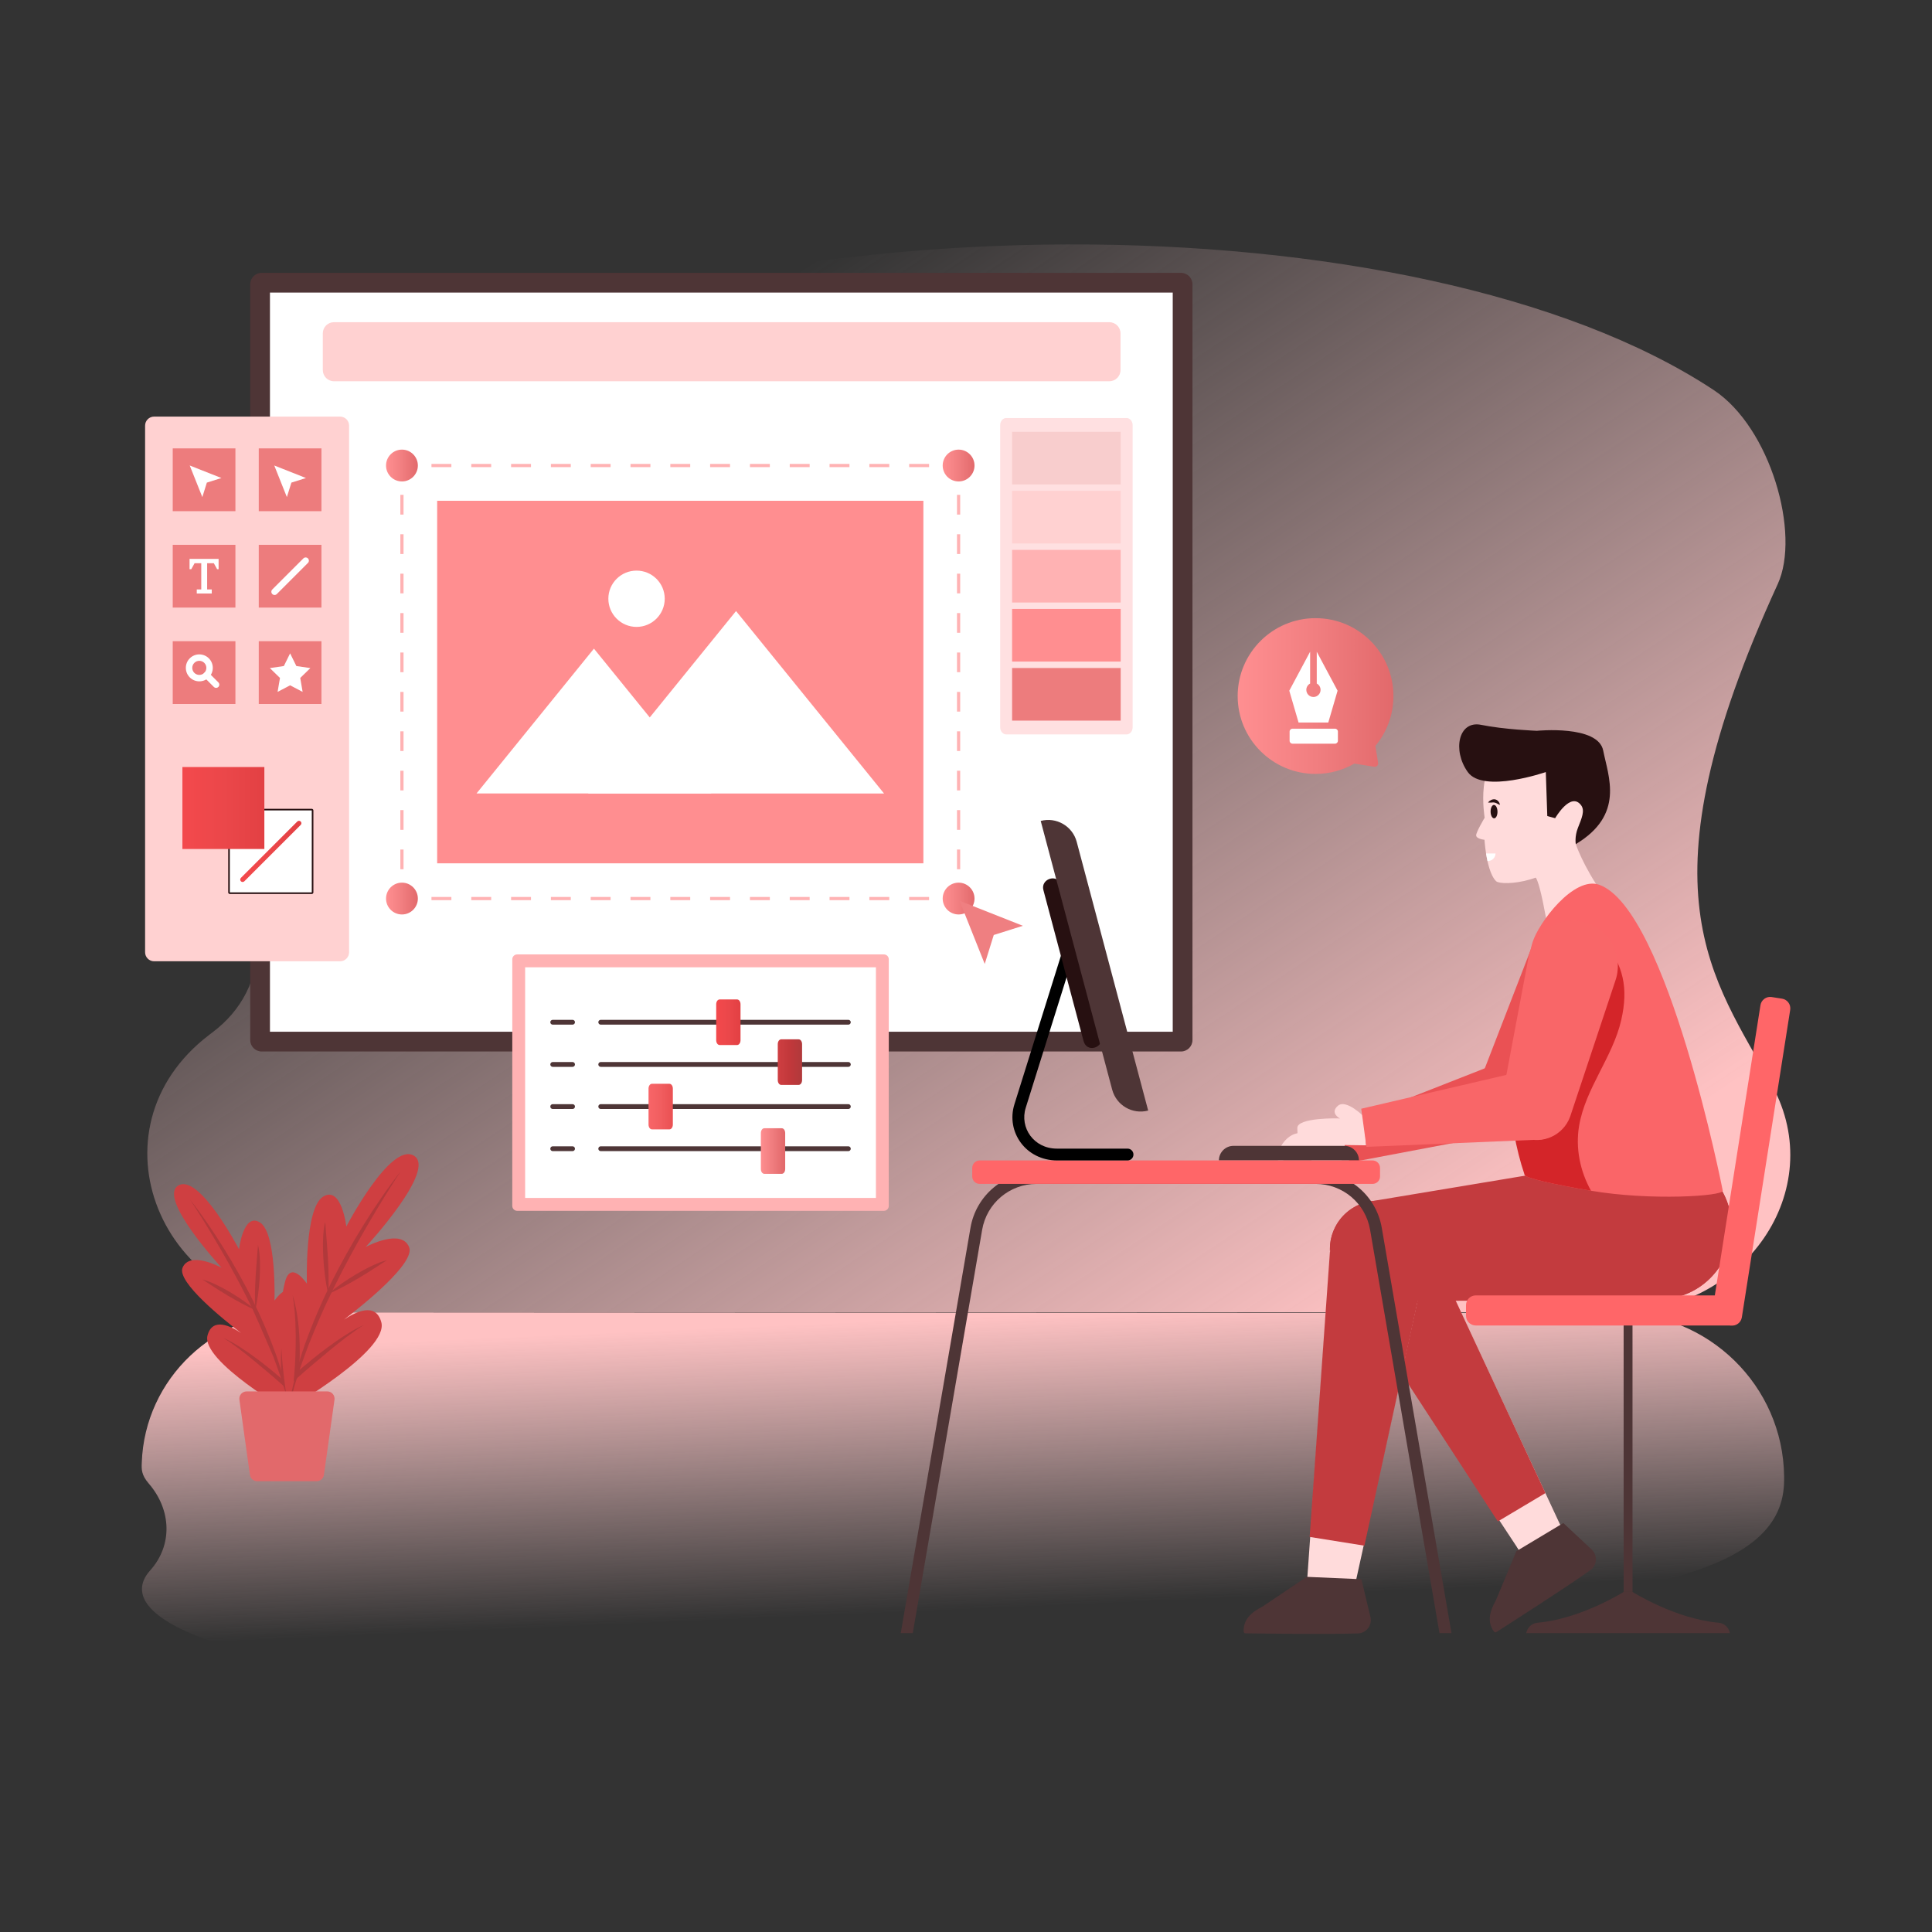 <svg xmlns="http://www.w3.org/2000/svg" xmlns:xlink="http://www.w3.org/1999/xlink" viewBox="0 0 1200 1200" width="417" height="417" preserveAspectRatio="xMidYMid meet" style="width: 100%; height: 100%; transform: translate3d(0px, 0px, 0px); content-visibility: visible; background-color: transparent;"><rect x="0" y="0" width="1200" height="1200" fill="#333333" stroke="none"/><defs><clipPath id="__lottie_element_2"><rect width="1200" height="1200" x="0" y="0"/></clipPath><clipPath id="__lottie_element_7"><path d="M0,0 L191,0 L191,227 L0,227z"/></clipPath><linearGradient id="__lottie_element_13" spreadMethod="pad" gradientUnits="userSpaceOnUse" x1="0.271" y1="559.615" x2="1.088" y2="515.502"><stop offset="0%" stop-color="rgb(255,143,145)"/><stop offset="50%" stop-color="rgb(241,126,128)"/><stop offset="100%" stop-color="rgb(226,105,107)"/></linearGradient><linearGradient id="__lottie_element_23" spreadMethod="pad" gradientUnits="userSpaceOnUse" x1="-48.47" y1="-337.48" x2="48.276" y2="-337.48"><stop offset="0%" stop-color="rgb(255,143,145)"/><stop offset="50%" stop-color="rgb(241,126,128)"/><stop offset="100%" stop-color="rgb(226,105,107)"/></linearGradient><clipPath id="__lottie_element_25"><path d="M0,0 L1200,0 L1200,1200 L0,1200z"/></clipPath><linearGradient id="__lottie_element_75" spreadMethod="pad" gradientUnits="userSpaceOnUse" x1="-9.933" y1="-622.693" x2="9.912" y2="-622.693"><stop offset="0%" stop-color="rgb(255,143,145)"/><stop offset="50%" stop-color="rgb(241,126,128)"/><stop offset="100%" stop-color="rgb(226,105,107)"/></linearGradient><linearGradient id="__lottie_element_76" spreadMethod="pad" gradientUnits="userSpaceOnUse" x1="-9.795" y1="-622.693" x2="10.051" y2="-622.693"><stop offset="0%" stop-color="rgb(255,143,145)"/><stop offset="50%" stop-color="rgb(241,126,128)"/><stop offset="100%" stop-color="rgb(226,105,107)"/></linearGradient><linearGradient id="__lottie_element_77" spreadMethod="pad" gradientUnits="userSpaceOnUse" x1="-9.933" y1="-83.651" x2="9.912" y2="-83.651"><stop offset="0%" stop-color="rgb(255,143,145)"/><stop offset="50%" stop-color="rgb(241,126,128)"/><stop offset="100%" stop-color="rgb(226,105,107)"/></linearGradient><linearGradient id="__lottie_element_78" spreadMethod="pad" gradientUnits="userSpaceOnUse" x1="-9.795" y1="-83.651" x2="10.051" y2="-83.651"><stop offset="0%" stop-color="rgb(255,143,145)"/><stop offset="50%" stop-color="rgb(241,126,128)"/><stop offset="100%" stop-color="rgb(226,105,107)"/></linearGradient><linearGradient id="__lottie_element_82" spreadMethod="pad" gradientUnits="userSpaceOnUse" x1="-7.578" y1="68.211" x2="7.529" y2="68.211"><stop offset="0%" stop-color="rgb(243,73,76)"/><stop offset="50%" stop-color="rgb(235,71,74)"/><stop offset="100%" stop-color="rgb(226,64,67)"/></linearGradient><linearGradient id="__lottie_element_83" spreadMethod="pad" gradientUnits="userSpaceOnUse" x1="-7.818" y1="116.983" x2="7.289" y2="116.983"><stop offset="0%" stop-color="rgb(207,63,66)"/><stop offset="50%" stop-color="rgb(194,56,59)"/><stop offset="100%" stop-color="rgb(177,57,59)"/></linearGradient><linearGradient id="__lottie_element_84" spreadMethod="pad" gradientUnits="userSpaceOnUse" x1="-8.549" y1="172.597" x2="6.558" y2="172.597"><stop offset="0%" stop-color="rgb(249,102,105)"/><stop offset="50%" stop-color="rgb(242,95,97)"/><stop offset="100%" stop-color="rgb(235,82,84)"/></linearGradient><linearGradient id="__lottie_element_85" spreadMethod="pad" gradientUnits="userSpaceOnUse" x1="-8.325" y1="228.211" x2="6.781" y2="228.211"><stop offset="0%" stop-color="rgb(255,143,145)"/><stop offset="50%" stop-color="rgb(241,126,128)"/><stop offset="100%" stop-color="rgb(226,105,107)"/></linearGradient><linearGradient id="__lottie_element_89" spreadMethod="pad" gradientUnits="userSpaceOnUse" x1="-18.265" y1="-143.997" x2="19.749" y2="-143.997"><stop offset="0%" stop-color="rgb(243,73,76)"/><stop offset="50%" stop-color="rgb(235,71,74)"/><stop offset="100%" stop-color="rgb(226,64,67)"/></linearGradient><linearGradient id="__lottie_element_90" spreadMethod="pad" gradientUnits="userSpaceOnUse" x1="-24.811" y1="-197.939" x2="26.092" y2="-197.939"><stop offset="0%" stop-color="rgb(243,73,76)"/><stop offset="50%" stop-color="rgb(235,71,74)"/><stop offset="100%" stop-color="rgb(226,64,67)"/></linearGradient><linearGradient id="__lottie_element_97" spreadMethod="pad" gradientUnits="userSpaceOnUse" x1="-3851.926" y1="3287.448" x2="-3742.214" y2="3269.834"><stop offset="0%" stop-color="rgb(255,235,235)"/><stop offset="50%" stop-color="rgb(255,229,230)"/><stop offset="100%" stop-color="rgb(255,224,225)"/></linearGradient><linearGradient id="__lottie_element_105" spreadMethod="pad" gradientUnits="userSpaceOnUse" x1="-197.743" y1="-254.524" x2="212.922" y2="363.971"><stop offset="0%" stop-color="rgb(249,205,206)" stop-opacity="0"/><stop offset="50%" stop-color="rgb(252,202,203)" stop-opacity="0.5"/><stop offset="100%" stop-color="rgb(255,194,195)" stop-opacity="1"/></linearGradient><linearGradient id="__lottie_element_108" spreadMethod="pad" gradientUnits="userSpaceOnUse" x1="9.929" y1="67.664" x2="2.093" y2="-113.61"><stop offset="0%" stop-color="rgb(249,205,206)" stop-opacity="0"/><stop offset="50%" stop-color="rgb(252,202,203)" stop-opacity="0.5"/><stop offset="100%" stop-color="rgb(255,194,195)" stop-opacity="1"/></linearGradient></defs><g clip-path="url(#__lottie_element_2)"><g transform="matrix(1,0,0,1,601.743,483.476)" opacity="1" style="display: block;"><g opacity="1" transform="matrix(1,0,0,1,0,0)"><path fill="url(#__lottie_element_105)" fill-opacity="1" d=" M402.405,331.662 C402.405,331.662 -402.282,331.662 -402.282,331.662 C-502.588,331.662 -548.589,217.839 -471.802,159.28 C-471.163,158.781 -470.504,158.321 -469.865,157.822 C-452.355,144.645 -440.915,125.419 -440.915,97.307 C-434.107,60.411 -471.742,50.588 -481.805,-13.361 C-499.514,-125.747 -439.238,-199.599 -371.855,-237.174 C-147.204,-362.478 279.139,-362.478 462.681,-241.207 C498.02,-217.848 516.727,-151.821 502.432,-120.675 C414.444,71.232 462.122,123.062 498.978,190.746 C534.337,255.634 482.167,331.662 402.405,331.662z"/></g></g><g transform="matrix(1,0,0,1,598.071,931.664)" opacity="1" style="display: block;"><g opacity="1" transform="matrix(1,0,0,1,0,0)"><path fill="url(#__lottie_element_108)" fill-opacity="1" d=" M510.07,-14.748 C510.07,-14.748 510.07,-12.112 510.07,-12.112 C509.751,43.119 429.947,70.625 149.474,69.286 C112.681,69.127 74.253,68.428 35.228,67.289 C14.42,95.814 -99.129,117.147 -235.977,116.508 C-387.475,115.769 -510.111,88.342 -509.892,55.244 C-509.872,51.329 -508.139,47.495 -504.83,43.799 C-490.579,27.939 -491.715,5.966 -505.607,-10.134 C-510.321,-15.598 -510.175,-18.986 -510.012,-23.138 C-508.218,-75.472 -464.449,-116.562 -412.189,-116.522 C-412.189,-116.522 406.846,-116.102 406.846,-116.102 C463.052,-116.081 509.392,-71.038 510.07,-14.748z"/></g></g><g transform="matrix(1,0,0,1,-0.188,-0.173)" opacity="1" style="display: block;"><g opacity="1" transform="matrix(1,0,0,1,448.231,411.459)"><path fill="rgb(78,53,54)" fill-opacity="1" d=" M-292.624,234.692 C-292.624,234.692 -292.624,-234.691 -292.624,-234.691 C-292.624,-238.624 -289.435,-241.813 -285.502,-241.813 C-285.502,-241.813 285.502,-241.813 285.502,-241.813 C289.435,-241.813 292.624,-238.624 292.624,-234.691 C292.624,-234.691 292.624,234.691 292.624,234.691 C292.624,238.624 289.435,241.813 285.502,241.813 C285.502,241.813 -285.503,241.813 -285.503,241.813 C-289.436,241.813 -292.624,238.625 -292.624,234.692z"/></g><g opacity="1" transform="matrix(1,0,0,1,448.23,411.459)"><path fill="rgb(255,255,255)" fill-opacity="1" d=" M280.367,-229.557 C280.367,-229.557 280.367,229.557 280.367,229.557 C280.367,229.557 -280.367,229.557 -280.367,229.557 C-280.367,229.557 -280.367,-229.557 -280.367,-229.557 C-280.367,-229.557 280.367,-229.557 280.367,-229.557z"/></g></g><g transform="matrix(1,0,0,1,448.235,218.459)" opacity="1" style="display: block;"><g opacity="1" transform="matrix(1,0,0,1,0,0)"><path fill="rgb(255,209,209)" fill-opacity="1" d=" M247.731,-11.41 C247.731,-11.41 247.731,11.39 247.731,11.39 C247.731,15.223 244.616,18.338 240.783,18.338 C240.783,18.338 -240.803,18.338 -240.803,18.338 C-244.636,18.338 -247.731,15.223 -247.731,11.39 C-247.731,11.39 -247.731,-11.41 -247.731,-11.41 C-247.731,-15.243 -244.636,-18.338 -240.803,-18.338 C-240.803,-18.338 240.783,-18.338 240.783,-18.338 C244.616,-18.338 247.731,-15.243 247.731,-11.41z"/></g></g><g transform="matrix(1,0,0,1,-0.188,-0.173)" opacity="1" style="display: block;"><g opacity="1" transform="matrix(1,0,0,1,662.552,358.074)"><path fill="url(#__lottie_element_97)" fill-opacity="1" d=" M-37.34,98.267 C-37.34,98.267 37.34,98.267 37.34,98.267 C39.434,98.267 41.132,96.303 41.132,93.879 C41.132,93.879 41.132,-93.879 41.132,-93.879 C41.132,-96.303 39.434,-98.267 37.34,-98.267 C37.34,-98.267 -37.34,-98.267 -37.34,-98.267 C-39.434,-98.267 -41.132,-96.303 -41.132,-93.879 C-41.132,-93.879 -41.132,93.879 -41.132,93.879 C-41.132,96.303 -39.434,98.267 -37.34,98.267z"/></g><g opacity="1" transform="matrix(1,0,0,1,662.551,284.728)"><path fill="rgb(248,205,205)" fill-opacity="1" d=" M33.726,-16.35 C33.726,-16.35 33.726,16.35 33.726,16.35 C33.726,16.35 -33.726,16.35 -33.726,16.35 C-33.726,16.35 -33.726,-16.35 -33.726,-16.35 C-33.726,-16.35 33.726,-16.35 33.726,-16.35z"/></g><g opacity="1" transform="matrix(1,0,0,1,662.551,321.401)"><path fill="rgb(255,209,209)" fill-opacity="1" d=" M33.726,-16.35 C33.726,-16.35 33.726,16.35 33.726,16.35 C33.726,16.35 -33.726,16.35 -33.726,16.35 C-33.726,16.35 -33.726,-16.35 -33.726,-16.35 C-33.726,-16.35 33.726,-16.35 33.726,-16.35z"/></g><g opacity="1" transform="matrix(1,0,0,1,662.551,358.074)"><path fill="rgb(255,178,179)" fill-opacity="1" d=" M33.726,-16.35 C33.726,-16.35 33.726,16.35 33.726,16.35 C33.726,16.35 -33.726,16.35 -33.726,16.35 C-33.726,16.35 -33.726,-16.35 -33.726,-16.35 C-33.726,-16.35 33.726,-16.35 33.726,-16.35z"/></g><g opacity="1" transform="matrix(1,0,0,1,662.551,394.747)"><path fill="rgb(255,142,144)" fill-opacity="1" d=" M33.726,-16.35 C33.726,-16.35 33.726,16.35 33.726,16.35 C33.726,16.35 -33.726,16.35 -33.726,16.35 C-33.726,16.35 -33.726,-16.35 -33.726,-16.35 C-33.726,-16.35 33.726,-16.35 33.726,-16.35z"/></g><g opacity="1" transform="matrix(1,0,0,1,662.551,431.42)"><path fill="rgb(237,124,125)" fill-opacity="1" d=" M33.726,-16.35 C33.726,-16.35 33.726,16.35 33.726,16.35 C33.726,16.35 -33.726,16.35 -33.726,16.35 C-33.726,16.35 -33.726,-16.35 -33.726,-16.35 C-33.726,-16.35 33.726,-16.35 33.726,-16.35z"/></g></g><g transform="matrix(1,0,0,1,-0.064,-0.18)" opacity="1" style="display: block;"><g opacity="1" transform="matrix(1,0,0,1,153.538,428.093)"><path fill="rgb(255,209,209)" fill-opacity="1" d=" M57.752,169.159 C57.752,169.159 -57.752,169.159 -57.752,169.159 C-60.844,169.159 -63.351,166.652 -63.351,163.56 C-63.351,163.56 -63.351,-163.56 -63.351,-163.56 C-63.351,-166.652 -60.844,-169.159 -57.752,-169.159 C-57.752,-169.159 57.752,-169.159 57.752,-169.159 C60.844,-169.159 63.351,-166.652 63.351,-163.56 C63.351,-163.56 63.351,163.56 63.351,163.56 C63.351,166.652 60.844,169.159 57.752,169.159z"/></g><g opacity="1" transform="matrix(1,0,0,1,0,0)"><g opacity="1" transform="matrix(1,0,0,1,168.265,529.003)"><path fill="rgb(39,16,17)" fill-opacity="1" d=" M25.451,26.451 C25.451,26.451 -25.451,26.451 -25.451,26.451 C-26.004,26.451 -26.451,26.003 -26.451,25.451 C-26.451,25.451 -26.451,-25.451 -26.451,-25.451 C-26.451,-26.003 -26.004,-26.451 -25.451,-26.451 C-25.451,-26.451 25.451,-26.451 25.451,-26.451 C26.004,-26.451 26.451,-26.003 26.451,-25.451 C26.451,-25.451 26.451,25.451 26.451,25.451 C26.451,26.003 26.004,26.451 25.451,26.451z M24.451,-24.451 C24.451,-24.451 24.451,24.451 24.451,24.451 C24.451,24.451 -24.451,24.451 -24.451,24.451 C-24.451,24.451 -24.451,-24.451 -24.451,-24.451 C-24.451,-24.451 24.451,-24.451 24.451,-24.451z"/></g><g opacity="1" transform="matrix(1,0,0,1,168.265,529.004)"><path fill="rgb(255,255,255)" fill-opacity="1" d=" M25.451,-25.451 C25.451,-25.451 25.451,25.451 25.451,25.451 C25.451,25.451 -25.451,25.451 -25.451,25.451 C-25.451,25.451 -25.451,-25.451 -25.451,-25.451 C-25.451,-25.451 25.451,-25.451 25.451,-25.451z"/></g><g opacity="1" transform="matrix(1,0,0,1,168.265,529.003)"><path fill="url(#__lottie_element_89)" fill-opacity="1" d=" M-17.507,19.007 C-17.891,19.007 -18.274,18.86 -18.567,18.567 C-19.153,17.982 -19.153,17.031 -18.567,16.446 C-18.567,16.446 16.446,-18.567 16.446,-18.567 C17.032,-19.153 17.981,-19.153 18.567,-18.567 C19.153,-17.981 19.153,-17.031 18.567,-16.446 C18.567,-16.446 -16.446,18.567 -16.446,18.567 C-16.739,18.86 -17.123,19.007 -17.507,19.007z"/></g><g opacity="1" transform="matrix(1,0,0,1,138.811,502.061)"><path fill="url(#__lottie_element_90)" fill-opacity="1" d=" M25.451,-25.451 C25.451,-25.451 25.451,25.451 25.451,25.451 C25.451,25.451 -25.451,25.451 -25.451,25.451 C-25.451,25.451 -25.451,-25.451 -25.451,-25.451 C-25.451,-25.451 25.451,-25.451 25.451,-25.451z"/></g></g><g opacity="1" transform="matrix(1,0,0,1,0,0)"><g opacity="1" transform="matrix(1,0,0,1,180.256,417.962)"><path fill="rgb(237,124,125)" fill-opacity="1" d=" M19.469,-19.496 C19.469,-19.496 19.469,19.496 19.469,19.496 C19.469,19.496 -19.469,19.496 -19.469,19.496 C-19.469,19.496 -19.469,-19.496 -19.469,-19.496 C-19.469,-19.496 19.469,-19.496 19.469,-19.496z"/></g><g opacity="1" transform="matrix(1,0,0,1,180.256,417.962)"><path fill="rgb(255,255,255)" fill-opacity="1" d=" M0,-11.966 C0,-11.966 3.888,-4.088 3.888,-4.088 C3.888,-4.088 12.582,-2.825 12.582,-2.825 C12.582,-2.825 6.291,3.307 6.291,3.307 C6.291,3.307 7.776,11.966 7.776,11.966 C7.776,11.966 0,7.878 0,7.878 C0,7.878 -7.776,11.966 -7.776,11.966 C-7.776,11.966 -6.291,3.307 -6.291,3.307 C-6.291,3.307 -12.582,-2.825 -12.582,-2.825 C-12.582,-2.825 -3.888,-4.088 -3.888,-4.088 C-3.888,-4.088 0,-11.966 0,-11.966z"/></g></g><g opacity="1" transform="matrix(1,0,0,1,0,0)"><g opacity="1" transform="matrix(1,0,0,1,126.82,417.962)"><path fill="rgb(237,124,125)" fill-opacity="1" d=" M19.469,-19.496 C19.469,-19.496 19.469,19.496 19.469,19.496 C19.469,19.496 -19.469,19.496 -19.469,19.496 C-19.469,19.496 -19.469,-19.496 -19.469,-19.496 C-19.469,-19.496 19.469,-19.496 19.469,-19.496z"/></g><g opacity="1" transform="matrix(1,0,0,1,0,0)"><g opacity="1" transform="matrix(1,0,0,1,123.861,415.003)"><path fill="rgb(255,255,255)" fill-opacity="1" d=" M-5.921,5.922 C-9.186,2.657 -9.186,-2.656 -5.921,-5.921 C-2.657,-9.187 2.657,-9.187 5.921,-5.921 C9.186,-2.656 9.186,2.657 5.921,5.922 C2.658,9.186 -2.657,9.188 -5.921,5.922z M-3.098,-3.098 C-4.806,-1.39 -4.806,1.39 -3.098,3.098 C-1.39,4.806 1.39,4.806 3.098,3.098 C4.806,1.39 4.806,-1.39 3.098,-3.098 C1.39,-4.806 -1.39,-4.806 -3.098,-3.098z"/></g><g opacity="1" transform="matrix(1,0,0,1,131.329,422.471)"><path fill="rgb(255,255,255)" fill-opacity="1" d=" M1.547,4.37 C1.547,4.37 -4.37,-1.547 -4.37,-1.547 C-5.15,-2.326 -5.15,-3.591 -4.37,-4.37 C-3.59,-5.15 -2.327,-5.15 -1.547,-4.37 C-1.547,-4.37 4.37,1.547 4.37,1.547 C5.15,2.326 5.15,3.591 4.37,4.37 C3.59,5.15 2.327,5.15 1.547,4.37z"/></g></g></g><g opacity="1" transform="matrix(1,0,0,1,0,0)"><g opacity="1" transform="matrix(1,0,0,1,180.256,358.074)"><path fill="rgb(237,124,125)" fill-opacity="1" d=" M19.469,-19.496 C19.469,-19.496 19.469,19.496 19.469,19.496 C19.469,19.496 -19.469,19.496 -19.469,19.496 C-19.469,19.496 -19.469,-19.496 -19.469,-19.496 C-19.469,-19.496 19.469,-19.496 19.469,-19.496z"/></g><g opacity="1" transform="matrix(1,0,0,1,180.256,358.074)"><path fill="rgb(255,255,255)" fill-opacity="1" d=" M-11.07,11.07 C-11.85,10.291 -11.85,9.025 -11.07,8.246 C-11.07,8.246 8.246,-11.07 8.246,-11.07 C9.026,-11.85 10.29,-11.85 11.07,-11.07 C11.85,-10.291 11.85,-9.025 11.07,-8.246 C11.07,-8.246 -8.246,11.07 -8.246,11.07 C-9.026,11.85 -10.29,11.85 -11.07,11.07z"/></g></g><g opacity="1" transform="matrix(1,0,0,1,0,0)"><g opacity="1" transform="matrix(1,0,0,1,126.82,358.074)"><path fill="rgb(237,124,125)" fill-opacity="1" d=" M19.469,-19.496 C19.469,-19.496 19.469,19.496 19.469,19.496 C19.469,19.496 -19.469,19.496 -19.469,19.496 C-19.469,19.496 -19.469,-19.496 -19.469,-19.496 C-19.469,-19.496 19.469,-19.496 19.469,-19.496z"/></g><g opacity="1" transform="matrix(1,0,0,1,126.82,358.074)"><path fill="rgb(255,255,255)" fill-opacity="1" d=" M9.021,-10.758 C9.021,-10.758 9.021,-4.346 9.021,-4.346 C9.021,-4.346 8.117,-4.346 8.117,-4.346 C8.117,-4.346 6.062,-8.066 6.062,-8.066 C6.062,-8.066 1.911,-8.066 1.911,-8.066 C1.911,-8.066 1.911,8.229 1.911,8.229 C1.911,8.229 4.768,8.229 4.768,8.229 C4.768,8.229 4.768,10.758 4.768,10.758 C4.768,10.758 -4.542,10.758 -4.542,10.758 C-4.542,10.758 -4.542,8.229 -4.542,8.229 C-4.542,8.229 -1.747,8.229 -1.747,8.229 C-1.747,8.229 -1.747,-8.066 -1.747,-8.066 C-1.747,-8.066 -5.898,-8.066 -5.898,-8.066 C-5.898,-8.066 -7.953,-4.346 -7.953,-4.346 C-7.953,-4.346 -9.021,-4.346 -9.021,-4.346 C-9.021,-4.346 -9.021,-10.758 -9.021,-10.758 C-9.021,-10.758 9.021,-10.758 9.021,-10.758z"/></g></g><g opacity="1" transform="matrix(1,0,0,1,0,0)"><g opacity="1" transform="matrix(1,0,0,1,180.256,298.187)"><path fill="rgb(237,124,125)" fill-opacity="1" d=" M19.469,-19.496 C19.469,-19.496 19.469,19.496 19.469,19.496 C19.469,19.496 -19.469,19.496 -19.469,19.496 C-19.469,19.496 -19.469,-19.496 -19.469,-19.496 C-19.469,-19.496 19.469,-19.496 19.469,-19.496z"/></g><g opacity="1" transform="matrix(1,0,0,1,180.256,299.124)"><path fill="rgb(255,255,255)" fill-opacity="1" d=" M9.84,-2.037 C9.84,-2.037 0.794,0.82 0.794,0.82 C0.794,0.82 -2.01,9.815 -2.01,9.815 C-2.01,9.815 -9.84,-9.815 -9.84,-9.815 C-9.84,-9.815 9.84,-2.037 9.84,-2.037z"/></g></g><g opacity="1" transform="matrix(1,0,0,1,0,0)"><g opacity="1" transform="matrix(1,0,0,1,126.82,298.187)"><path fill="rgb(237,124,125)" fill-opacity="1" d=" M19.469,-19.496 C19.469,-19.496 19.469,19.496 19.469,19.496 C19.469,19.496 -19.469,19.496 -19.469,19.496 C-19.469,19.496 -19.469,-19.496 -19.469,-19.496 C-19.469,-19.496 19.469,-19.496 19.469,-19.496z"/></g><g opacity="1" transform="matrix(1,0,0,1,127.747,299.124)"><path fill="rgb(255,255,255)" fill-opacity="1" d=" M9.84,-2.037 C9.84,-2.037 0.794,0.82 0.794,0.82 C0.794,0.82 -2.01,9.815 -2.01,9.815 C-2.01,9.815 -9.84,-9.815 -9.84,-9.815 C-9.84,-9.815 9.84,-2.037 9.84,-2.037z"/></g></g></g><g transform="matrix(1,0,0,1,-0.183,-0.283)" opacity="1" style="display: block;"><g opacity="1" transform="matrix(1,0,0,1,0,0)"><g opacity="1" transform="matrix(1,0,0,1,435.295,672.716)"><path fill="rgb(255,178,179)" fill-opacity="1" d=" M113.909,79.619 C113.909,79.619 -113.909,79.619 -113.909,79.619 C-115.575,79.619 -116.925,78.269 -116.925,76.603 C-116.925,76.603 -116.925,-76.603 -116.925,-76.603 C-116.925,-78.269 -115.575,-79.619 -113.909,-79.619 C-113.909,-79.619 113.909,-79.619 113.909,-79.619 C115.575,-79.619 116.925,-78.269 116.925,-76.603 C116.925,-76.603 116.925,76.603 116.925,76.603 C116.925,78.269 115.575,79.619 113.909,79.619z"/></g><g opacity="1" transform="matrix(1,0,0,1,435.296,672.716)"><path fill="rgb(255,255,255)" fill-opacity="1" d=" M108.939,-71.633 C108.939,-71.633 108.939,71.633 108.939,71.633 C108.939,71.633 -108.939,71.633 -108.939,71.633 C-108.939,71.633 -108.939,-71.633 -108.939,-71.633 C-108.939,-71.633 108.939,-71.633 108.939,-71.633z"/></g></g><g opacity="1" transform="matrix(1,0,0,1,0,0)"><g opacity="1" transform="matrix(1,0,0,1,450.209,635.211)"><path fill="rgb(78,53,54)" fill-opacity="1" d=" M76.897,1.5 C76.897,1.5 -76.897,1.5 -76.897,1.5 C-77.725,1.5 -78.397,0.829 -78.397,0 C-78.397,-0.829 -77.725,-1.5 -76.897,-1.5 C-76.897,-1.5 76.897,-1.5 76.897,-1.5 C77.725,-1.5 78.397,-0.829 78.397,0 C78.397,0.829 77.725,1.5 76.897,1.5z"/></g><g opacity="1" transform="matrix(1,0,0,1,349.646,635.211)"><path fill="rgb(78,53,54)" fill-opacity="1" d=" M6.16,1.5 C6.16,1.5 -6.16,1.5 -6.16,1.5 C-6.988,1.5 -7.66,0.829 -7.66,0 C-7.66,-0.829 -6.988,-1.5 -6.16,-1.5 C-6.16,-1.5 6.16,-1.5 6.16,-1.5 C6.988,-1.5 7.66,-0.829 7.66,0 C7.66,0.829 6.988,1.5 6.16,1.5z"/></g></g><g opacity="1" transform="matrix(1,0,0,1,452.578,635.211)"><path fill="url(#__lottie_element_82)" fill-opacity="1" d=" M7.553,-11.168 C7.553,-11.168 7.553,11.168 7.553,11.168 C7.553,12.817 6.607,14.153 5.439,14.153 C5.439,14.153 -5.439,14.153 -5.439,14.153 C-6.607,14.153 -7.553,12.817 -7.553,11.168 C-7.553,11.168 -7.553,-11.168 -7.553,-11.168 C-7.553,-12.817 -6.607,-14.153 -5.439,-14.153 C-5.439,-14.153 5.439,-14.153 5.439,-14.153 C6.607,-14.153 7.553,-12.817 7.553,-11.168z"/></g><g opacity="1" transform="matrix(1,0,0,1,0,0)"><g opacity="1" transform="matrix(1,0,0,1,450.209,661.425)"><path fill="rgb(78,53,54)" fill-opacity="1" d=" M76.897,1.5 C76.897,1.5 -76.897,1.5 -76.897,1.5 C-77.725,1.5 -78.397,0.829 -78.397,0 C-78.397,-0.829 -77.725,-1.5 -76.897,-1.5 C-76.897,-1.5 76.897,-1.5 76.897,-1.5 C77.725,-1.5 78.397,-0.829 78.397,0 C78.397,0.829 77.725,1.5 76.897,1.5z"/></g><g opacity="1" transform="matrix(1,0,0,1,349.646,661.425)"><path fill="rgb(78,53,54)" fill-opacity="1" d=" M6.16,1.5 C6.16,1.5 -6.16,1.5 -6.16,1.5 C-6.988,1.5 -7.66,0.829 -7.66,0 C-7.66,-0.829 -6.988,-1.5 -6.16,-1.5 C-6.16,-1.5 6.16,-1.5 6.16,-1.5 C6.988,-1.5 7.66,-0.829 7.66,0 C7.66,0.829 6.988,1.5 6.16,1.5z"/></g></g><g opacity="1" transform="matrix(1,0,0,1,490.818,659.983)"><path fill="url(#__lottie_element_83)" fill-opacity="1" d=" M7.553,-11.168 C7.553,-11.168 7.553,11.168 7.553,11.168 C7.553,12.817 6.607,14.153 5.439,14.153 C5.439,14.153 -5.439,14.153 -5.439,14.153 C-6.607,14.153 -7.553,12.817 -7.553,11.168 C-7.553,11.168 -7.553,-11.168 -7.553,-11.168 C-7.553,-12.817 -6.607,-14.153 -5.439,-14.153 C-5.439,-14.153 5.439,-14.153 5.439,-14.153 C6.607,-14.153 7.553,-12.817 7.553,-11.168z"/></g><g opacity="1" transform="matrix(1,0,0,1,0,0)"><g opacity="1" transform="matrix(1,0,0,1,450.209,687.597)"><path fill="rgb(78,53,54)" fill-opacity="1" d=" M76.897,1.5 C76.897,1.5 -76.897,1.5 -76.897,1.5 C-77.725,1.5 -78.397,0.829 -78.397,0 C-78.397,-0.829 -77.725,-1.5 -76.897,-1.5 C-76.897,-1.5 76.897,-1.5 76.897,-1.5 C77.725,-1.5 78.397,-0.829 78.397,0 C78.397,0.829 77.725,1.5 76.897,1.5z"/></g><g opacity="1" transform="matrix(1,0,0,1,349.646,687.597)"><path fill="rgb(78,53,54)" fill-opacity="1" d=" M6.16,1.5 C6.16,1.5 -6.16,1.5 -6.16,1.5 C-6.988,1.5 -7.66,0.829 -7.66,0 C-7.66,-0.829 -6.988,-1.5 -6.16,-1.5 C-6.16,-1.5 6.16,-1.5 6.16,-1.5 C6.988,-1.5 7.66,-0.829 7.66,0 C7.66,0.829 6.988,1.5 6.16,1.5z"/></g></g><g opacity="1" transform="matrix(1,0,0,1,410.549,687.597)"><path fill="url(#__lottie_element_84)" fill-opacity="1" d=" M7.553,-11.168 C7.553,-11.168 7.553,11.168 7.553,11.168 C7.553,12.817 6.607,14.153 5.439,14.153 C5.439,14.153 -5.439,14.153 -5.439,14.153 C-6.607,14.153 -7.553,12.817 -7.553,11.168 C-7.553,11.168 -7.553,-11.168 -7.553,-11.168 C-7.553,-12.817 -6.607,-14.153 -5.439,-14.153 C-5.439,-14.153 5.439,-14.153 5.439,-14.153 C6.607,-14.153 7.553,-12.817 7.553,-11.168z"/></g><g opacity="1" transform="matrix(1,0,0,1,0,0)"><g opacity="1" transform="matrix(1,0,0,1,349.646,713.769)"><path fill="rgb(78,53,54)" fill-opacity="1" d=" M6.16,1.5 C6.16,1.5 -6.16,1.5 -6.16,1.5 C-6.988,1.5 -7.66,0.829 -7.66,0 C-7.66,-0.829 -6.988,-1.5 -6.16,-1.5 C-6.16,-1.5 6.16,-1.5 6.16,-1.5 C6.988,-1.5 7.66,-0.829 7.66,0 C7.66,0.829 6.988,1.5 6.16,1.5z"/></g><g opacity="1" transform="matrix(1,0,0,1,450.209,713.769)"><path fill="rgb(78,53,54)" fill-opacity="1" d=" M76.897,1.5 C76.897,1.5 -76.897,1.5 -76.897,1.5 C-77.725,1.5 -78.397,0.829 -78.397,0 C-78.397,-0.829 -77.725,-1.5 -76.897,-1.5 C-76.897,-1.5 76.897,-1.5 76.897,-1.5 C77.725,-1.5 78.397,-0.829 78.397,0 C78.397,0.829 77.725,1.5 76.897,1.5z"/></g></g><g opacity="1" transform="matrix(1,0,0,1,480.325,715.211)"><path fill="url(#__lottie_element_85)" fill-opacity="1" d=" M7.553,-11.168 C7.553,-11.168 7.553,11.168 7.553,11.168 C7.553,12.817 6.607,14.153 5.439,14.153 C5.439,14.153 -5.439,14.153 -5.439,14.153 C-6.607,14.153 -7.553,12.817 -7.553,11.168 C-7.553,11.168 -7.553,-11.168 -7.553,-11.168 C-7.553,-12.817 -6.607,-14.153 -5.439,-14.153 C-5.439,-14.153 5.439,-14.153 5.439,-14.153 C6.607,-14.153 7.553,-12.817 7.553,-11.168z"/></g></g><g transform="matrix(0.996,0,0,0.996,0.858,0.999)" opacity="1" style="display: block;"><g opacity="1" transform="matrix(1,0,0,1,0,0)"><g opacity="1" transform="matrix(1,0,0,1,594.431,556.85)"><path fill="rgb(255,178,179)" fill-opacity="1" d=" M3.5,3.5 C3.5,3.5 -3.5,3.5 -3.5,3.5 C-3.5,3.5 -3.5,1.5 -3.5,1.5 C-3.5,1.5 1.5,1.5 1.5,1.5 C1.5,1.5 1.5,-3.5 1.5,-3.5 C1.5,-3.5 3.5,-3.5 3.5,-3.5 C3.5,-3.5 3.5,3.5 3.5,3.5z"/></g><g opacity="1" transform="matrix(1,0,0,1,572.313,559.35)"><path fill="rgb(255,178,179)" fill-opacity="1" d=" M6.206,-1 C6.206,-1 6.206,1 6.206,1 C6.206,1 -6.206,1 -6.206,1 C-6.206,1 -6.206,-1 -6.206,-1 C-6.206,-1 6.206,-1 6.206,-1z"/></g><g opacity="1" transform="matrix(1,0,0,1,547.488,559.35)"><path fill="rgb(255,178,179)" fill-opacity="1" d=" M6.206,-1 C6.206,-1 6.206,1 6.206,1 C6.206,1 -6.206,1 -6.206,1 C-6.206,1 -6.206,-1 -6.206,-1 C-6.206,-1 6.206,-1 6.206,-1z"/></g><g opacity="1" transform="matrix(1,0,0,1,522.663,559.35)"><path fill="rgb(255,178,179)" fill-opacity="1" d=" M6.207,-1 C6.207,-1 6.207,1 6.207,1 C6.207,1 -6.207,1 -6.207,1 C-6.207,1 -6.207,-1 -6.207,-1 C-6.207,-1 6.207,-1 6.207,-1z"/></g><g opacity="1" transform="matrix(1,0,0,1,497.838,559.35)"><path fill="rgb(255,178,179)" fill-opacity="1" d=" M6.206,-1 C6.206,-1 6.206,1 6.206,1 C6.206,1 -6.206,1 -6.206,1 C-6.206,1 -6.206,-1 -6.206,-1 C-6.206,-1 6.206,-1 6.206,-1z"/></g><g opacity="1" transform="matrix(1,0,0,1,473.013,559.35)"><path fill="rgb(255,178,179)" fill-opacity="1" d=" M6.206,-1 C6.206,-1 6.206,1 6.206,1 C6.206,1 -6.206,1 -6.206,1 C-6.206,1 -6.206,-1 -6.206,-1 C-6.206,-1 6.206,-1 6.206,-1z"/></g><g opacity="1" transform="matrix(1,0,0,1,448.188,559.35)"><path fill="rgb(255,178,179)" fill-opacity="1" d=" M6.206,-1 C6.206,-1 6.206,1 6.206,1 C6.206,1 -6.206,1 -6.206,1 C-6.206,1 -6.206,-1 -6.206,-1 C-6.206,-1 6.206,-1 6.206,-1z"/></g><g opacity="1" transform="matrix(1,0,0,1,423.363,559.35)"><path fill="rgb(255,178,179)" fill-opacity="1" d=" M6.207,-1 C6.207,-1 6.207,1 6.207,1 C6.207,1 -6.207,1 -6.207,1 C-6.207,1 -6.207,-1 -6.207,-1 C-6.207,-1 6.207,-1 6.207,-1z"/></g><g opacity="1" transform="matrix(1,0,0,1,398.538,559.35)"><path fill="rgb(255,178,179)" fill-opacity="1" d=" M6.206,-1 C6.206,-1 6.206,1 6.206,1 C6.206,1 -6.206,1 -6.206,1 C-6.206,1 -6.206,-1 -6.206,-1 C-6.206,-1 6.206,-1 6.206,-1z"/></g><g opacity="1" transform="matrix(1,0,0,1,373.713,559.35)"><path fill="rgb(255,178,179)" fill-opacity="1" d=" M6.206,-1 C6.206,-1 6.206,1 6.206,1 C6.206,1 -6.206,1 -6.206,1 C-6.206,1 -6.206,-1 -6.206,-1 C-6.206,-1 6.206,-1 6.206,-1z"/></g><g opacity="1" transform="matrix(1,0,0,1,348.889,559.35)"><path fill="rgb(255,178,179)" fill-opacity="1" d=" M6.207,-1 C6.207,-1 6.207,1 6.207,1 C6.207,1 -6.207,1 -6.207,1 C-6.207,1 -6.207,-1 -6.207,-1 C-6.207,-1 6.207,-1 6.207,-1z"/></g><g opacity="1" transform="matrix(1,0,0,1,324.064,559.35)"><path fill="rgb(255,178,179)" fill-opacity="1" d=" M6.206,-1 C6.206,-1 6.206,1 6.206,1 C6.206,1 -6.206,1 -6.206,1 C-6.206,1 -6.206,-1 -6.206,-1 C-6.206,-1 6.206,-1 6.206,-1z"/></g><g opacity="1" transform="matrix(1,0,0,1,299.239,559.35)"><path fill="rgb(255,178,179)" fill-opacity="1" d=" M6.206,-1 C6.206,-1 6.206,1 6.206,1 C6.206,1 -6.206,1 -6.206,1 C-6.206,1 -6.206,-1 -6.206,-1 C-6.206,-1 6.206,-1 6.206,-1z"/></g><g opacity="1" transform="matrix(1,0,0,1,274.414,559.35)"><path fill="rgb(255,178,179)" fill-opacity="1" d=" M6.207,-1 C6.207,-1 6.207,1 6.207,1 C6.207,1 -6.207,1 -6.207,1 C-6.207,1 -6.207,-1 -6.207,-1 C-6.207,-1 6.207,-1 6.207,-1z"/></g><g opacity="1" transform="matrix(1,0,0,1,252.295,556.85)"><path fill="rgb(255,178,179)" fill-opacity="1" d=" M3.5,3.5 C3.5,3.5 -3.5,3.5 -3.5,3.5 C-3.5,3.5 -3.5,-3.5 -3.5,-3.5 C-3.5,-3.5 -1.5,-3.5 -1.5,-3.5 C-1.5,-3.5 -1.5,1.5 -1.5,1.5 C-1.5,1.5 3.5,1.5 3.5,1.5 C3.5,1.5 3.5,3.5 3.5,3.5z"/></g><g opacity="1" transform="matrix(1,0,0,1,249.795,534.918)"><path fill="rgb(255,178,179)" fill-opacity="1" d=" M1,-6.144 C1,-6.144 1,6.144 1,6.144 C1,6.144 -1,6.144 -1,6.144 C-1,6.144 -1,-6.144 -1,-6.144 C-1,-6.144 1,-6.144 1,-6.144z"/></g><g opacity="1" transform="matrix(1,0,0,1,249.795,510.343)"><path fill="rgb(255,178,179)" fill-opacity="1" d=" M1,-6.144 C1,-6.144 1,6.144 1,6.144 C1,6.144 -1,6.144 -1,6.144 C-1,6.144 -1,-6.144 -1,-6.144 C-1,-6.144 1,-6.144 1,-6.144z"/></g><g opacity="1" transform="matrix(1,0,0,1,249.795,485.768)"><path fill="rgb(255,178,179)" fill-opacity="1" d=" M1,-6.144 C1,-6.144 1,6.144 1,6.144 C1,6.144 -1,6.144 -1,6.144 C-1,6.144 -1,-6.144 -1,-6.144 C-1,-6.144 1,-6.144 1,-6.144z"/></g><g opacity="1" transform="matrix(1,0,0,1,249.795,461.192)"><path fill="rgb(255,178,179)" fill-opacity="1" d=" M1,-6.144 C1,-6.144 1,6.144 1,6.144 C1,6.144 -1,6.144 -1,6.144 C-1,6.144 -1,-6.144 -1,-6.144 C-1,-6.144 1,-6.144 1,-6.144z"/></g><g opacity="1" transform="matrix(1,0,0,1,249.795,436.617)"><path fill="rgb(255,178,179)" fill-opacity="1" d=" M1,-6.144 C1,-6.144 1,6.144 1,6.144 C1,6.144 -1,6.144 -1,6.144 C-1,6.144 -1,-6.144 -1,-6.144 C-1,-6.144 1,-6.144 1,-6.144z"/></g><g opacity="1" transform="matrix(1,0,0,1,249.795,412.042)"><path fill="rgb(255,178,179)" fill-opacity="1" d=" M1,-6.144 C1,-6.144 1,6.144 1,6.144 C1,6.144 -1,6.144 -1,6.144 C-1,6.144 -1,-6.144 -1,-6.144 C-1,-6.144 1,-6.144 1,-6.144z"/></g><g opacity="1" transform="matrix(1,0,0,1,249.795,387.466)"><path fill="rgb(255,178,179)" fill-opacity="1" d=" M1,-6.144 C1,-6.144 1,6.144 1,6.144 C1,6.144 -1,6.144 -1,6.144 C-1,6.144 -1,-6.144 -1,-6.144 C-1,-6.144 1,-6.144 1,-6.144z"/></g><g opacity="1" transform="matrix(1,0,0,1,249.795,362.891)"><path fill="rgb(255,178,179)" fill-opacity="1" d=" M1,-6.144 C1,-6.144 1,6.144 1,6.144 C1,6.144 -1,6.144 -1,6.144 C-1,6.144 -1,-6.144 -1,-6.144 C-1,-6.144 1,-6.144 1,-6.144z"/></g><g opacity="1" transform="matrix(1,0,0,1,249.795,338.316)"><path fill="rgb(255,178,179)" fill-opacity="1" d=" M1,-6.144 C1,-6.144 1,6.144 1,6.144 C1,6.144 -1,6.144 -1,6.144 C-1,6.144 -1,-6.144 -1,-6.144 C-1,-6.144 1,-6.144 1,-6.144z"/></g><g opacity="1" transform="matrix(1,0,0,1,249.795,313.741)"><path fill="rgb(255,178,179)" fill-opacity="1" d=" M1,-6.144 C1,-6.144 1,6.144 1,6.144 C1,6.144 -1,6.144 -1,6.144 C-1,6.144 -1,-6.144 -1,-6.144 C-1,-6.144 1,-6.144 1,-6.144z"/></g><g opacity="1" transform="matrix(1,0,0,1,252.295,291.809)"><path fill="rgb(255,178,179)" fill-opacity="1" d=" M-1.5,3.5 C-1.5,3.5 -3.5,3.5 -3.5,3.5 C-3.5,3.5 -3.5,-3.5 -3.5,-3.5 C-3.5,-3.5 3.5,-3.5 3.5,-3.5 C3.5,-3.5 3.5,-1.5 3.5,-1.5 C3.5,-1.5 -1.5,-1.5 -1.5,-1.5 C-1.5,-1.5 -1.5,3.5 -1.5,3.5z"/></g><g opacity="1" transform="matrix(1,0,0,1,572.312,289.309)"><path fill="rgb(255,178,179)" fill-opacity="1" d=" M6.207,-1 C6.207,-1 6.207,1 6.207,1 C6.207,1 -6.207,1 -6.207,1 C-6.207,1 -6.207,-1 -6.207,-1 C-6.207,-1 6.207,-1 6.207,-1z"/></g><g opacity="1" transform="matrix(1,0,0,1,547.488,289.309)"><path fill="rgb(255,178,179)" fill-opacity="1" d=" M6.206,-1 C6.206,-1 6.206,1 6.206,1 C6.206,1 -6.206,1 -6.206,1 C-6.206,1 -6.206,-1 -6.206,-1 C-6.206,-1 6.206,-1 6.206,-1z"/></g><g opacity="1" transform="matrix(1,0,0,1,522.662,289.309)"><path fill="rgb(255,178,179)" fill-opacity="1" d=" M6.206,-1 C6.206,-1 6.206,1 6.206,1 C6.206,1 -6.206,1 -6.206,1 C-6.206,1 -6.206,-1 -6.206,-1 C-6.206,-1 6.206,-1 6.206,-1z"/></g><g opacity="1" transform="matrix(1,0,0,1,497.838,289.309)"><path fill="rgb(255,178,179)" fill-opacity="1" d=" M6.207,-1 C6.207,-1 6.207,1 6.207,1 C6.207,1 -6.207,1 -6.207,1 C-6.207,1 -6.207,-1 -6.207,-1 C-6.207,-1 6.207,-1 6.207,-1z"/></g><g opacity="1" transform="matrix(1,0,0,1,473.013,289.309)"><path fill="rgb(255,178,179)" fill-opacity="1" d=" M6.206,-1 C6.206,-1 6.206,1 6.206,1 C6.206,1 -6.206,1 -6.206,1 C-6.206,1 -6.206,-1 -6.206,-1 C-6.206,-1 6.206,-1 6.206,-1z"/></g><g opacity="1" transform="matrix(1,0,0,1,448.188,289.309)"><path fill="rgb(255,178,179)" fill-opacity="1" d=" M6.206,-1 C6.206,-1 6.206,1 6.206,1 C6.206,1 -6.206,1 -6.206,1 C-6.206,1 -6.206,-1 -6.206,-1 C-6.206,-1 6.206,-1 6.206,-1z"/></g><g opacity="1" transform="matrix(1,0,0,1,423.363,289.309)"><path fill="rgb(255,178,179)" fill-opacity="1" d=" M6.207,-1 C6.207,-1 6.207,1 6.207,1 C6.207,1 -6.207,1 -6.207,1 C-6.207,1 -6.207,-1 -6.207,-1 C-6.207,-1 6.207,-1 6.207,-1z"/></g><g opacity="1" transform="matrix(1,0,0,1,398.538,289.309)"><path fill="rgb(255,178,179)" fill-opacity="1" d=" M6.206,-1 C6.206,-1 6.206,1 6.206,1 C6.206,1 -6.206,1 -6.206,1 C-6.206,1 -6.206,-1 -6.206,-1 C-6.206,-1 6.206,-1 6.206,-1z"/></g><g opacity="1" transform="matrix(1,0,0,1,373.713,289.309)"><path fill="rgb(255,178,179)" fill-opacity="1" d=" M6.206,-1 C6.206,-1 6.206,1 6.206,1 C6.206,1 -6.206,1 -6.206,1 C-6.206,1 -6.206,-1 -6.206,-1 C-6.206,-1 6.206,-1 6.206,-1z"/></g><g opacity="1" transform="matrix(1,0,0,1,348.888,289.309)"><path fill="rgb(255,178,179)" fill-opacity="1" d=" M6.206,-1 C6.206,-1 6.206,1 6.206,1 C6.206,1 -6.206,1 -6.206,1 C-6.206,1 -6.206,-1 -6.206,-1 C-6.206,-1 6.206,-1 6.206,-1z"/></g><g opacity="1" transform="matrix(1,0,0,1,324.063,289.309)"><path fill="rgb(255,178,179)" fill-opacity="1" d=" M6.207,-1 C6.207,-1 6.207,1 6.207,1 C6.207,1 -6.207,1 -6.207,1 C-6.207,1 -6.207,-1 -6.207,-1 C-6.207,-1 6.207,-1 6.207,-1z"/></g><g opacity="1" transform="matrix(1,0,0,1,299.239,289.309)"><path fill="rgb(255,178,179)" fill-opacity="1" d=" M6.206,-1 C6.206,-1 6.206,1 6.206,1 C6.206,1 -6.206,1 -6.206,1 C-6.206,1 -6.206,-1 -6.206,-1 C-6.206,-1 6.206,-1 6.206,-1z"/></g><g opacity="1" transform="matrix(1,0,0,1,274.413,289.309)"><path fill="rgb(255,178,179)" fill-opacity="1" d=" M6.206,-1 C6.206,-1 6.206,1 6.206,1 C6.206,1 -6.206,1 -6.206,1 C-6.206,1 -6.206,-1 -6.206,-1 C-6.206,-1 6.206,-1 6.206,-1z"/></g><g opacity="1" transform="matrix(1,0,0,1,594.431,291.809)"><path fill="rgb(255,178,179)" fill-opacity="1" d=" M3.5,3.5 C3.5,3.5 1.5,3.5 1.5,3.5 C1.5,3.5 1.5,-1.5 1.5,-1.5 C1.5,-1.5 -3.5,-1.5 -3.5,-1.5 C-3.5,-1.5 -3.5,-3.5 -3.5,-3.5 C-3.5,-3.5 3.5,-3.5 3.5,-3.5 C3.5,-3.5 3.5,3.5 3.5,3.5z"/></g><g opacity="1" transform="matrix(1,0,0,1,596.931,534.918)"><path fill="rgb(255,178,179)" fill-opacity="1" d=" M1,-6.144 C1,-6.144 1,6.144 1,6.144 C1,6.144 -1,6.144 -1,6.144 C-1,6.144 -1,-6.144 -1,-6.144 C-1,-6.144 1,-6.144 1,-6.144z"/></g><g opacity="1" transform="matrix(1,0,0,1,596.931,510.343)"><path fill="rgb(255,178,179)" fill-opacity="1" d=" M1,-6.144 C1,-6.144 1,6.144 1,6.144 C1,6.144 -1,6.144 -1,6.144 C-1,6.144 -1,-6.144 -1,-6.144 C-1,-6.144 1,-6.144 1,-6.144z"/></g><g opacity="1" transform="matrix(1,0,0,1,596.931,485.768)"><path fill="rgb(255,178,179)" fill-opacity="1" d=" M1,-6.144 C1,-6.144 1,6.144 1,6.144 C1,6.144 -1,6.144 -1,6.144 C-1,6.144 -1,-6.144 -1,-6.144 C-1,-6.144 1,-6.144 1,-6.144z"/></g><g opacity="1" transform="matrix(1,0,0,1,596.931,461.192)"><path fill="rgb(255,178,179)" fill-opacity="1" d=" M1,-6.144 C1,-6.144 1,6.144 1,6.144 C1,6.144 -1,6.144 -1,6.144 C-1,6.144 -1,-6.144 -1,-6.144 C-1,-6.144 1,-6.144 1,-6.144z"/></g><g opacity="1" transform="matrix(1,0,0,1,596.931,436.617)"><path fill="rgb(255,178,179)" fill-opacity="1" d=" M1,-6.144 C1,-6.144 1,6.144 1,6.144 C1,6.144 -1,6.144 -1,6.144 C-1,6.144 -1,-6.144 -1,-6.144 C-1,-6.144 1,-6.144 1,-6.144z"/></g><g opacity="1" transform="matrix(1,0,0,1,596.931,412.042)"><path fill="rgb(255,178,179)" fill-opacity="1" d=" M1,-6.144 C1,-6.144 1,6.144 1,6.144 C1,6.144 -1,6.144 -1,6.144 C-1,6.144 -1,-6.144 -1,-6.144 C-1,-6.144 1,-6.144 1,-6.144z"/></g><g opacity="1" transform="matrix(1,0,0,1,596.931,387.466)"><path fill="rgb(255,178,179)" fill-opacity="1" d=" M1,-6.144 C1,-6.144 1,6.144 1,6.144 C1,6.144 -1,6.144 -1,6.144 C-1,6.144 -1,-6.144 -1,-6.144 C-1,-6.144 1,-6.144 1,-6.144z"/></g><g opacity="1" transform="matrix(1,0,0,1,596.931,362.891)"><path fill="rgb(255,178,179)" fill-opacity="1" d=" M1,-6.144 C1,-6.144 1,6.144 1,6.144 C1,6.144 -1,6.144 -1,6.144 C-1,6.144 -1,-6.144 -1,-6.144 C-1,-6.144 1,-6.144 1,-6.144z"/></g><g opacity="1" transform="matrix(1,0,0,1,596.931,338.316)"><path fill="rgb(255,178,179)" fill-opacity="1" d=" M1,-6.144 C1,-6.144 1,6.144 1,6.144 C1,6.144 -1,6.144 -1,6.144 C-1,6.144 -1,-6.144 -1,-6.144 C-1,-6.144 1,-6.144 1,-6.144z"/></g><g opacity="1" transform="matrix(1,0,0,1,596.931,313.741)"><path fill="rgb(255,178,179)" fill-opacity="1" d=" M1,-6.144 C1,-6.144 1,6.144 1,6.144 C1,6.144 -1,6.144 -1,6.144 C-1,6.144 -1,-6.144 -1,-6.144 C-1,-6.144 1,-6.144 1,-6.144z"/></g></g><g opacity="1" transform="matrix(1,0,0,1,423.363,424.329)"><path fill="rgb(255,142,144)" fill-opacity="1" d=" M151.606,-113.058 C151.606,-113.058 151.606,113.058 151.606,113.058 C151.606,113.058 -151.606,113.058 -151.606,113.058 C-151.606,113.058 -151.606,-113.058 -151.606,-113.058 C-151.606,-113.058 151.606,-113.058 151.606,-113.058z"/></g><g opacity="1" transform="matrix(1,0,0,1,369.549,448.656)"><path fill="rgb(255,255,255)" fill-opacity="1" d=" M73.257,45.163 C73.257,45.163 -73.257,45.163 -73.257,45.163 C-73.257,45.163 -0.022,-45.163 -0.022,-45.163 C-0.022,-45.163 30.618,-7.395 30.618,-7.395 C30.618,-7.395 73.257,45.163 73.257,45.163z"/></g><g opacity="1" transform="matrix(1,0,0,1,458.152,436.939)"><path fill="rgb(255,255,255)" fill-opacity="1" d=" M92.281,56.886 C92.281,56.886 -92.281,56.886 -92.281,56.886 C-92.281,56.886 -0.015,-56.886 -0.015,-56.886 C-0.015,-56.886 92.281,56.886 92.281,56.886z"/></g><g opacity="1" transform="matrix(1,0,0,1,396.094,372.389)"><path fill="rgb(255,255,255)" fill-opacity="1" d=" M17.578,-0.022 C17.578,9.674 9.697,17.555 0,17.555 C-9.697,17.555 -17.578,9.674 -17.578,-0.022 C-17.578,-9.721 -9.697,-17.555 0,-17.555 C9.697,-17.555 17.578,-9.721 17.578,-0.022z"/></g><g opacity="1" transform="matrix(1,0,0,1,596.933,289.307)"><path fill="url(#__lottie_element_75)" fill-opacity="1" d=" M9.923,0 C9.923,5.491 5.471,9.923 0,9.923 C-5.49,9.923 -9.923,5.491 -9.923,0 C-9.923,-5.471 -5.49,-9.923 0,-9.923 C5.471,-9.923 9.923,-5.471 9.923,0z"/></g><g opacity="1" transform="matrix(1,0,0,1,249.795,289.307)"><path fill="url(#__lottie_element_76)" fill-opacity="1" d=" M9.923,0 C9.923,5.491 5.471,9.923 0,9.923 C-5.49,9.923 -9.923,5.491 -9.923,0 C-9.923,-5.471 -5.49,-9.923 0,-9.923 C5.471,-9.923 9.923,-5.471 9.923,0z"/></g><g opacity="1" transform="matrix(1,0,0,1,596.933,559.349)"><path fill="url(#__lottie_element_77)" fill-opacity="1" d=" M9.923,0.001 C9.923,5.491 5.471,9.923 0,9.923 C-5.49,9.923 -9.923,5.491 -9.923,0.001 C-9.923,-5.47 -5.49,-9.923 0,-9.923 C5.471,-9.923 9.923,-5.47 9.923,0.001z"/></g><g opacity="1" transform="matrix(1,0,0,1,249.795,559.349)"><path fill="url(#__lottie_element_78)" fill-opacity="1" d=" M9.923,0.001 C9.923,5.491 5.471,9.923 0,9.923 C-5.49,9.923 -9.923,5.491 -9.923,0.001 C-9.923,-5.47 -5.49,-9.923 0,-9.923 C5.471,-9.923 9.923,-5.47 9.923,0.001z"/></g></g><g clip-path="url(#__lottie_element_25)" transform="matrix(1,0,0,1,0,0)" opacity="1" style="display: block;"><g transform="matrix(0.978,0.208,0.208,-0.978,-138.456,1213.004)" opacity="1" style="display: block;"><g opacity="1" transform="matrix(1,0,0,1,827.139,694.799)"><path fill="rgb(255,219,219)" fill-opacity="1" d=" M-9.982,-0.606 C1.536,4.721 11.275,13.095 21.797,9.47 C29.013,6.984 20.99,-11.278 20.99,-11.278 C20.99,-11.278 9.79,-22.674 4.638,-18.067 C-0.274,-13.679 5.534,-10.471 6.058,-10.186 C-11.525,-10.601 -16.728,-24.678 -17.984,-18.358 C-19.525,-10.601 -15.019,-2.936 -9.982,-0.606z"/></g></g><g transform="matrix(1,0,0,1,0,0)" opacity="1" style="display: block;"><g opacity="1" transform="matrix(1,0,0,1,0,0)"/><g opacity="1" transform="matrix(1,0,0,1,0,0)"><g opacity="1" transform="matrix(-0.277,-0.961,0.961,-0.277,938.884,680.66)"><g opacity="1" transform="matrix(1,0,0,1,0,0)"><g opacity="1" transform="matrix(1,0,0,1,0,-107)"/><path fill="rgb(234,81,84)" fill-opacity="1" d=" M0,-22 C-12.142,-22 -22,-12.142 -22,0 C-22,12.142 -12.142,22 0,22 C12.142,22 22,12.142 22,0 C22,-12.142 12.142,-22 0,-22z M11.947,-108.122 C11.947,-108.122 -11.947,-108.122 -11.947,-108.122 C-11.947,-108.122 -21.904,-2.056 -21.904,-2.056 C-21.904,-2.056 21.904,-2.056 21.904,-2.056 C21.904,-2.056 11.947,-108.122 11.947,-108.122z"/><g opacity="1" transform="matrix(1,0,0,1,0,0)"/><g opacity="1" transform="matrix(1,0,0,1,0,0)"/></g></g><g opacity="1" transform="matrix(-0.906,-0.423,0.423,-0.906,976.89,599.927)"><g opacity="1" transform="matrix(1,0,0,1,0,0)"><path fill="rgb(234,81,84)" fill-opacity="1" d=" M0,-111 C-12.14,-111 -22,-101.14 -22,-89 C-22,-76.86 -12.14,-67 0,-67 C12.14,-67 22,-76.86 22,-89 C22,-101.14 12.14,-111 0,-111z M0,-28 C-15.453,-28 -28,-15.453 -28,0 C-28,15.453 -15.453,28 0,28 C15.453,28 28,15.453 28,0 C28,-15.453 15.453,-28 0,-28z M21.95,-90.483 C21.95,-90.483 -21.95,-90.483 -21.95,-90.483 C-21.95,-90.483 -27.936,-1.888 -27.936,-1.888 C-27.936,-1.888 27.936,-1.888 27.936,-1.888 C27.936,-1.888 21.95,-90.483 21.95,-90.483z"/><g opacity="1" transform="matrix(1,0,0,1,0,-89)"/><g opacity="1" transform="matrix(1,0,0,1,0,0)"/><g opacity="1" transform="matrix(1,0,0,1,0,0)"/></g></g></g></g><g transform="matrix(1,0,0,1,0,0)" opacity="1" style="display: block;"><g opacity="1" transform="matrix(1,0,0,1,0,0)"/><g opacity="1" transform="matrix(1,0,0,1,0,0)"><g opacity="1" transform="matrix(-0.873,0.488,-0.488,-0.873,856.043,775.771)"><g opacity="1" transform="matrix(1,0,0,1,0,0)"><g opacity="1" transform="matrix(1,0,0,1,0,0)"><path fill="rgb(255,219,219)" fill-opacity="1" d=" M14.96,-206.098 C14.96,-206.098 -14.96,-206.098 -14.96,-206.098 C-14.96,-206.098 -29.92,-2.195 -29.92,-2.195 C-29.92,-2.195 29.92,-2.195 29.92,-2.195 C29.92,-2.195 14.96,-206.098 14.96,-206.098z"/></g><g opacity="1" transform="matrix(1,0,0,1,0,-205)"><path fill="rgb(255,219,219)" fill-opacity="1" d=" M0,-15 C8.278,-15 15,-8.278 15,0 C15,8.278 8.278,15 0,15 C-8.278,15 -15,8.278 -15,0 C-15,-8.278 -8.278,-15 0,-15z"/></g><path fill="rgb(195,59,62)" fill-opacity="1" d=" M0,-30 C16.557,-30 30,-16.557 30,0 C30,16.557 16.557,30 0,30 C-16.557,30 -30,16.557 -30,0 C-30,-16.557 -16.557,-30 0,-30z M17.727,-183.932 C17.727,-183.932 -16.691,-182.982 -16.691,-182.982 C-16.691,-182.982 -29.981,-2.116 -29.981,-2.116 C-29.981,-2.116 29.981,-3.134 29.981,-3.134 C29.981,-3.134 17.727,-183.932 17.727,-183.932z"/><g opacity="1" transform="matrix(1,0,0,1,0,0)"/><g opacity="1" transform="matrix(1,0,0,1,0,0)"/></g></g><g opacity="1" transform="matrix(-0.079,-0.997,0.997,-0.079,1030.5,762)"><g opacity="1" transform="matrix(1,0,0,1,0,0)"><path fill="rgb(195,59,62)" fill-opacity="1" d=" M0,-205 C-16.56,-205 -30,-191.56 -30,-175 C-30,-158.44 -16.56,-145 0,-145 C16.56,-145 30,-158.44 30,-175 C30,-191.56 16.56,-205 0,-205z M0,-45 C-24.836,-45 -45,-24.836 -45,0 C-45,24.836 -24.836,45 0,45 C24.836,45 45,24.836 45,0 C45,-24.836 24.836,-45 0,-45z M29.89,-177.571 C29.89,-177.571 -29.89,-177.571 -29.89,-177.571 C-29.89,-177.571 -44.834,-3.857 -44.834,-3.857 C-44.834,-3.857 44.834,-3.857 44.834,-3.857 C44.834,-3.857 29.89,-177.571 29.89,-177.571z"/><g opacity="1" transform="matrix(1,0,0,1,0,-175)"/><g opacity="1" transform="matrix(1,0,0,1,0,0)"/><g opacity="1" transform="matrix(1,0,0,1,0,0)"/></g></g></g></g><g transform="matrix(1,0,0,1,0,0)" opacity="1" style="display: block;"><g opacity="1" transform="matrix(1,0,0,1,958.284,979.934)"><path fill="rgb(78,53,54)" fill-opacity="1" d=" M12.736,-33.942 C12.736,-33.942 30.582,-17.237 30.582,-17.237 C34.161,-13.588 33.636,-7.609 29.467,-4.652 C12.349,7.49 -22.442,29.623 -28.833,33.76 C-29.343,34.09 -30.01,33.957 -30.368,33.466 C-30.368,33.466 -30.368,33.466 -30.368,33.466 C-34.659,27.583 -33.174,21.063 -29.205,14.158 C-29.205,14.158 -16.485,-16.38 -16.485,-16.38 C-16.459,-16.433 -16.419,-16.478 -16.368,-16.508 C-16.368,-16.508 12.736,-33.942 12.736,-33.942z"/></g></g><g transform="matrix(1,0,0,1,0,0)" opacity="1" style="display: block;"><g opacity="1" transform="matrix(1,0,0,1,973.628,551.337)"><path fill="rgb(255,219,219)" fill-opacity="1" d=" M-19.979,-6.571 C-19.149,-5.633 -18.276,-3.166 -17.403,0 C-14.652,9.955 -11.989,27.049 -11.989,27.049 C-11.989,27.049 21.741,3.776 21.741,3.776 C9.363,-13.95 5.127,-27.049 5.127,-27.049 C5.127,-27.049 2.573,-26.395 -0.942,-25.238 C-10.482,-22.028 -27.205,-14.999 -19.979,-6.571z"/></g></g><g transform="matrix(1,0,0,1,0,0)" opacity="1" style="display: block;"><g opacity="1" transform="matrix(1,0,0,1,953.66,508.754)"><path fill="rgb(255,219,219)" fill-opacity="1" d=" M-36.797,10.055 C-36.797,12.369 -31.623,12.849 -31.623,12.849 C-31.623,12.849 -31.382,16.627 -30.64,21.364 C-29.829,26.451 -28.067,35.053 -24.375,38.588 C-21.144,41.688 12.717,40.073 25.095,15.535 C25.095,15.535 36.797,-0.315 36.797,-0.315 C36.797,-0.315 28.282,-32.408 28.282,-32.408 C28.282,-32.408 5.076,-40.135 -16.406,-39.743 C-37.932,-39.372 -31.513,-0.861 -31.513,-0.861 C-31.513,-0.861 -36.797,8.003 -36.797,10.055z"/></g><g opacity="1" transform="matrix(1,0,0,1,953.178,487.103)"><path fill="rgb(39,16,17)" fill-opacity="1" d=" M25.569,37.186 C25.569,37.186 24.736,32.545 26.904,27.082 C29.326,20.977 31.354,16.338 28.867,13.031 C22.356,4.373 12.757,21.086 12.757,21.086 C12.757,21.086 7.871,19.765 7.871,19.765 C7.871,19.765 6.947,-7.569 6.947,-7.569 C6.947,-7.569 -31.876,5.9 -41.516,-7.569 C-51.156,-21.038 -47.327,-39.79 -33.197,-36.885 C-19.067,-33.98 1.4,-33.187 1.4,-33.187 C1.4,-33.187 39.432,-37.016 42.601,-20.906 C45.77,-4.796 56.076,18.952 25.569,37.186z"/></g><g opacity="1" transform="matrix(1,0,0,1,927.977,504.122)"><path fill="rgb(39,16,17)" fill-opacity="1" d=" M-0.066,-4.162 C1.118,-4.181 2.107,-2.333 2.143,-0.034 C2.179,2.265 1.25,4.143 0.066,4.162 C-1.118,4.181 -2.107,2.333 -2.143,0.034 C-2.179,-2.265 -1.25,-4.143 -0.066,-4.162z"/></g><g opacity="1" transform="matrix(1,0,0,1,927.977,498.206)"><path fill="rgb(39,16,17)" fill-opacity="1" d=" M-3.728,0.3 C-3.258,-0.376 -2.666,-0.87 -1.967,-1.235 C-0.166,-2.191 1.688,-1.779 2.756,-0.375 C3.26,0.261 3.556,0.951 3.728,1.754 C2.938,1.505 2.306,1.106 1.733,0.804 C-0.435,-0.303 -1.095,0.489 -3.728,0.3z"/></g><g opacity="1" transform="matrix(1,0,0,1,925.956,532.464)"><path fill="rgb(255,255,255)" fill-opacity="1" d=" M-2.936,-2.347 C-2.696,-0.841 -2.412,0.753 -2.041,2.347 C-2.041,2.347 -1.823,2.347 -1.823,2.347 C0.797,2.347 2.892,0.251 2.936,-2.347 C2.936,-2.347 -2.936,-2.347 -2.936,-2.347z"/></g></g><g transform="matrix(1,0,0,1,0,0)" opacity="1" style="display: block;"><g opacity="1" transform="matrix(1,0,0,1,0,0)"/><g opacity="1" transform="matrix(1,0,0,1,0,0)"><g opacity="1" transform="matrix(-0.99,-0.143,0.143,-0.99,856.265,778.35)"><g opacity="1" transform="matrix(1,0,0,1,0,0)"><g opacity="1" transform="matrix(1,0,0,1,0,0)"><path fill="rgb(255,219,219)" fill-opacity="1" d=" M14.96,-206.098 C14.96,-206.098 -14.96,-206.098 -14.96,-206.098 C-14.96,-206.098 -29.92,-2.195 -29.92,-2.195 C-29.92,-2.195 29.92,-2.195 29.92,-2.195 C29.92,-2.195 14.96,-206.098 14.96,-206.098z"/></g><g opacity="1" transform="matrix(1,0,0,1,0,-205)"/><path fill="rgb(195,59,62)" fill-opacity="1" d=" M0,-30 C-16.557,-30 -30,-16.557 -30,0 C-30,16.557 -16.557,30 0,30 C16.557,30 30,16.557 30,0 C30,-16.557 16.557,-30 0,-30z M17.171,-180.522 C17.171,-180.522 -17.256,-181.041 -17.256,-181.041 C-17.256,-181.041 -30.025,-1.631 -30.025,-1.631 C-30.025,-1.631 30.025,-3.619 30.025,-3.619 C30.025,-3.619 17.171,-180.522 17.171,-180.522z"/><g opacity="1" transform="matrix(1,0,0,1,0,0)"/><g opacity="1" transform="matrix(1,0,0,1,0,0)"/></g></g><g opacity="1" transform="matrix(-0.093,-0.996,0.996,-0.093,1030.5,762)"><g opacity="1" transform="matrix(1,0,0,1,0,0)"><path fill="rgb(195,59,62)" fill-opacity="1" d=" M0,-205 C-16.56,-205 -30,-191.56 -30,-175 C-30,-158.44 -16.56,-145 0,-145 C16.56,-145 30,-158.44 30,-175 C30,-191.56 16.56,-205 0,-205z M0,-45 C-24.836,-45 -45,-24.836 -45,0 C-45,24.836 -24.836,45 0,45 C24.836,45 45,24.836 45,0 C45,-24.836 24.836,-45 0,-45z M29.89,-177.571 C29.89,-177.571 -29.89,-177.571 -29.89,-177.571 C-29.89,-177.571 -44.834,-3.857 -44.834,-3.857 C-44.834,-3.857 44.834,-3.857 44.834,-3.857 C44.834,-3.857 29.89,-177.571 29.89,-177.571z"/><g opacity="1" transform="matrix(1,0,0,1,0,-175)"/><g opacity="1" transform="matrix(1,0,0,1,0,0)"/><g opacity="1" transform="matrix(1,0,0,1,0,0)"/></g></g></g></g><g transform="matrix(1,0,0,1,0,0)" opacity="1" style="display: block;"><g opacity="1" transform="matrix(1,0,0,1,811.953,997.135)"><path fill="rgb(78,53,54)" fill-opacity="1" d=" M33.639,-16.244 C33.639,-16.244 39.33,7.529 39.33,7.529 C40.307,12.546 36.575,17.246 31.467,17.417 C10.491,18.12 -30.737,17.424 -38.35,17.356 C-38.957,17.351 -39.441,16.872 -39.469,16.265 C-39.469,16.265 -39.469,16.265 -39.469,16.265 C-39.809,8.992 -34.979,4.368 -27.862,0.792 C-27.862,0.792 -0.422,-17.686 -0.422,-17.686 C-0.371,-17.717 -0.312,-17.731 -0.253,-17.728 C-0.253,-17.728 33.639,-16.244 33.639,-16.244z"/></g></g><g transform="matrix(1,0,0,1,0,0)" opacity="1" style="display: block;"><g opacity="1" transform="matrix(1,0,0,1,1008.486,646.066)"><path fill="rgb(250,101,104)" fill-opacity="1" d=" M-57.465,29.948 C-57.465,29.948 -61.561,83.523 -61.561,83.523 C-61.561,85.597 -43.114,89.614 -20.278,93.522 C16.792,99.832 61.561,96.884 61.561,93.522 C61.561,93.522 27.254,-80.995 -15.045,-96.48 C-30.926,-102.294 -53.004,-72.736 -56.638,-60.638 C-65.844,-29.989 -57.465,29.948 -57.465,29.948z"/></g><g opacity="1" transform="matrix(1,0,0,1,973.027,661.705)"><path fill="rgb(212,37,41)" fill-opacity="1" d=" M-35.927,14.725 C-34.683,33.414 -31.583,51.773 -26.103,67.884 C-26.103,69.958 -7.656,73.975 15.18,77.883 C8.369,65.723 5.465,51.359 7.779,37.583 C11.709,14.224 28.716,-5.119 33.977,-28.238 C38.453,-47.995 35.418,-61.99 22.843,-77.883 C22.843,-77.883 22.843,-77.883 22.843,-77.883 C11.884,-74.215 5.356,-62.862 2.016,-51.794 C-1.302,-40.704 -2.547,-28.872 -7.83,-18.568 C-11.345,-11.713 -16.496,-5.861 -21.714,-0.185 C-26.364,4.858 -31.102,9.835 -35.927,14.725z"/></g></g><g transform="matrix(1,0,0,1,0,6.501)" opacity="1" style="display: block;"><g opacity="1" transform="matrix(1,0,0,1,827.139,694.799)"><path fill="rgb(255,219,219)" fill-opacity="1" d=" M-17.599,15.514 C-17.599,15.514 -6.225,9.706 -6.225,9.706 C-6.225,9.706 21.348,10.077 21.348,10.077 C21.348,10.077 20.126,-7.628 20.126,-7.628 C20.126,-7.628 8.926,-19.024 3.774,-14.417 C-1.138,-10.029 4.669,-6.821 5.193,-6.536 C3.861,-6.821 -21.431,-7.151 -21.348,-0.708 C-21.173,12.912 -17.599,15.514 -17.599,15.514z"/></g></g><g transform="matrix(1,0,0,1,0,0)" opacity="1" style="display: block;"><g opacity="1" transform="matrix(1,0,0,1,0,0)"/><g opacity="1" transform="matrix(1,0,0,1,0,0)"><g opacity="1" transform="matrix(-0.135,-0.991,0.991,-0.135,954.249,685.899)"><g opacity="1" transform="matrix(1,0,0,1,0,0)"><g opacity="1" transform="matrix(1,0,0,1,0,-107)"/><path fill="rgb(249,102,104)" fill-opacity="1" d=" M0,-22 C-12.142,-22 -22,-12.142 -22,0 C-22,12.142 -12.142,22 0,22 C12.142,22 22,12.142 22,0 C22,-12.142 12.142,-22 0,-22z M11.947,-108.122 C11.947,-108.122 -11.947,-108.122 -11.947,-108.122 C-11.947,-108.122 -21.904,-2.056 -21.904,-2.056 C-21.904,-2.056 21.904,-2.056 21.904,-2.056 C21.904,-2.056 11.947,-108.122 11.947,-108.122z"/><g opacity="1" transform="matrix(1,0,0,1,0,0)"/><g opacity="1" transform="matrix(1,0,0,1,0,0)"/></g></g><g opacity="1" transform="matrix(-0.968,-0.251,0.251,-0.968,976.89,599.927)"><g opacity="1" transform="matrix(1,0,0,1,0,0)"><path fill="rgb(249,102,104)" fill-opacity="1" d=" M0,-111 C-12.14,-111 -22,-101.14 -22,-89 C-22,-76.86 -12.14,-67 0,-67 C12.14,-67 22,-76.86 22,-89 C22,-101.14 12.14,-111 0,-111z M0,-28 C-15.453,-28 -28,-15.453 -28,0 C-28,15.453 -15.453,28 0,28 C15.453,28 28,15.453 28,0 C28,-15.453 15.453,-28 0,-28z M21.95,-90.483 C21.95,-90.483 -21.95,-90.483 -21.95,-90.483 C-21.95,-90.483 -27.936,-1.888 -27.936,-1.888 C-27.936,-1.888 27.936,-1.888 27.936,-1.888 C27.936,-1.888 21.95,-90.483 21.95,-90.483z"/><g opacity="1" transform="matrix(1,0,0,1,0,-89)"/><g opacity="1" transform="matrix(1,0,0,1,0,0)"/><g opacity="1" transform="matrix(1,0,0,1,0,0)"/></g></g></g></g><g transform="matrix(1,0,0,1,0,0)" opacity="1" style="display: block;"><g opacity="1" transform="matrix(1,0,0,1,1011.222,903.24)"><path fill="rgb(78,53,54)" fill-opacity="1" d=" M2.757,-85.529 C2.757,-85.529 2.757,85.529 2.757,85.529 C2.757,85.529 -2.757,85.529 -2.757,85.529 C-2.757,85.529 -2.757,-85.529 -2.757,-85.529 C-2.757,-85.529 2.757,-85.529 2.757,-85.529z"/></g><g opacity="1" transform="matrix(1,0,0,1,995.789,813.942)"><path fill="rgb(255,102,104)" fill-opacity="1" d=" M-85.233,-3.258 C-85.233,-3.258 -85.233,3.258 -85.233,3.258 C-85.233,6.622 -82.506,9.349 -79.142,9.349 C-79.142,9.349 79.142,9.349 79.142,9.349 C82.506,9.349 85.233,6.622 85.233,3.258 C85.233,3.258 85.233,-3.258 85.233,-3.258 C85.233,-6.622 82.506,-9.349 79.142,-9.349 C79.142,-9.349 -79.142,-9.349 -79.142,-9.349 C-82.506,-9.349 -85.233,-6.622 -85.233,-3.258z"/></g><g opacity="1" transform="matrix(1,0,0,1,1087.671,721.285)"><path fill="rgb(255,102,104)" fill-opacity="1" d=" M-19.179,100.997 C-19.179,100.997 -12.741,102.006 -12.741,102.006 C-9.418,102.527 -6.301,100.254 -5.78,96.931 C-5.78,96.931 24.253,-94.036 24.253,-94.036 C24.774,-97.359 22.502,-100.476 19.179,-100.997 C19.179,-100.997 12.741,-102.006 12.741,-102.006 C9.418,-102.527 6.301,-100.254 5.78,-96.931 C5.78,-96.931 -24.253,94.036 -24.253,94.036 C-24.774,97.359 -22.502,100.476 -19.179,100.997z"/></g><g opacity="1" transform="matrix(1,0,0,1,1011.213,1001.564)"><path fill="rgb(78,53,54)" fill-opacity="1" d=" M-63.224,12.796 C-62.631,9.37 -59.808,6.644 -56.231,6.335 C-29.392,4.024 -2.768,-12.796 -2.768,-12.796 C-2.768,-12.796 2.767,-12.796 2.767,-12.796 C2.767,-12.796 29.391,4.024 56.231,6.335 C59.808,6.644 62.631,9.37 63.224,12.796 C63.224,12.796 -63.224,12.796 -63.224,12.796z"/></g></g><g transform="matrix(1,0,0,1,0,0)" opacity="1" style="display: block;"><g opacity="1" transform="matrix(1,0,0,1,800.573,716.248)"><path fill="rgb(78,53,54)" fill-opacity="1" d=" M-43.493,4.535 C-43.493,4.535 43.493,4.535 43.493,4.535 C43.493,2.035 42.489,-0.246 40.847,-1.863 C39.204,-3.53 36.949,-4.535 34.449,-4.535 C34.449,-4.535 -34.449,-4.535 -34.449,-4.535 C-39.449,-4.535 -43.493,-0.465 -43.493,4.535z"/></g><g opacity="1" transform="matrix(1,0,0,1,0,0)"><g opacity="1" transform="matrix(1,0,0,1,730.51,871.173)"><path fill="rgb(78,53,54)" fill-opacity="1" d=" M163.571,143.186 C163.571,143.186 120.48,-107.321 120.48,-107.321 C117.639,-123.842 103.41,-135.832 86.647,-135.832 C86.647,-135.832 -86.647,-135.832 -86.647,-135.832 C-103.41,-135.832 -117.639,-123.842 -120.48,-107.321 C-120.48,-107.321 -163.571,143.186 -163.571,143.186 C-163.571,143.186 -171.034,143.186 -171.034,143.186 C-171.034,143.186 -127.728,-108.567 -127.728,-108.567 C-124.278,-128.627 -107.001,-143.186 -86.647,-143.186 C-86.647,-143.186 86.647,-143.186 86.647,-143.186 C107.001,-143.186 124.278,-128.627 127.728,-108.568 C127.728,-108.568 171.034,143.186 171.034,143.186 C171.034,143.186 163.571,143.186 163.571,143.186z"/></g><g opacity="1" transform="matrix(1,0,0,1,730.516,728.055)"><path fill="rgb(255,102,104)" fill-opacity="1" d=" M-126.644,-2.647 C-126.644,-2.647 -126.644,2.671 -126.644,2.671 C-126.644,5.22 -124.586,7.28 -122.012,7.28 C-122.012,7.28 122.012,7.28 122.012,7.28 C124.561,7.28 126.644,5.22 126.644,2.671 C126.644,2.671 126.644,-2.647 126.644,-2.647 C126.644,-5.196 124.561,-7.28 122.012,-7.28 C122.012,-7.28 -122.012,-7.28 -122.012,-7.28 C-124.586,-7.28 -126.644,-5.196 -126.644,-2.647z"/></g></g><g opacity="1" transform="matrix(1,0,0,1,0,0)"><g opacity="1" transform="matrix(1,0,0,1,666.416,648.213)"><path fill="rgb(0,0,0)" fill-opacity="1" d=" M-9.757,72.569 C-9.757,72.569 33.915,72.569 33.915,72.569 C35.945,72.569 37.591,70.923 37.591,68.892 C37.591,68.892 37.591,68.892 37.591,68.892 C37.591,66.861 35.945,65.216 33.915,65.216 C33.915,65.216 -9.978,65.216 -9.978,65.216 C-24.305,65.216 -33.198,52.232 -29.321,39.861 C-29.321,39.861 5.196,-70.372 5.196,-70.372 C5.196,-70.372 -1.822,-72.569 -1.822,-72.569 C-1.822,-72.569 -36.338,37.663 -36.338,37.663 C-41.699,54.786 -29.298,72.569 -9.757,72.569z"/></g><g opacity="1" transform="matrix(1,0,0,1,666.042,598.249)"><path fill="rgb(39,16,17)" fill-opacity="1" d=" M-7.302,-49.28 C-9.89,-55.739 -19.76,-52.148 -17.972,-45.424 C-17.972,-45.424 6.865,47.959 6.865,47.959 C6.985,48.412 7.131,48.851 7.3,49.275 C9.883,55.74 19.761,52.153 17.972,45.425 C17.972,45.425 -6.866,-47.964 -6.866,-47.964 C-6.986,-48.417 -7.132,-48.856 -7.302,-49.28z"/></g><g opacity="1" transform="matrix(1,0,0,1,679.779,599.842)"><path fill="rgb(78,53,54)" fill-opacity="1" d=" M-33.375,-89.945 C-33.375,-89.945 11.014,76.953 11.014,76.953 C13.611,86.716 23.612,92.539 33.375,89.942 C33.375,89.942 -11.021,-76.983 -11.021,-76.983 C-13.61,-86.718 -23.64,-92.534 -33.375,-89.945z"/></g></g></g></g><g transform="matrix(1,0,0,1,-0.359,-0.2)" opacity="1" style="display: block;"><g opacity="1" transform="matrix(1,0,0,1,817.47,432.52)"><path fill="url(#__lottie_element_23)" fill-opacity="1" d=" M38.86,41.552 C39.056,42.947 37.877,44.166 36.481,43.93 C36.481,43.93 24.118,41.965 24.118,41.965 C17.022,46.034 8.786,48.373 0.02,48.373 C-26.692,48.373 -48.373,26.732 -48.373,0.02 C-48.373,-26.692 -26.692,-48.373 0.02,-48.373 C26.732,-48.373 48.373,-26.692 48.373,0.02 C48.373,11.794 44.147,22.624 37.169,30.978 C37.169,30.978 38.86,41.552 38.86,41.552z"/></g><g opacity="1" transform="matrix(1,0,0,1,0,0)"><g opacity="1" transform="matrix(1,0,0,1,816.353,457.456)"><path fill="rgb(255,255,255)" fill-opacity="1" d=" M14.998,-2.87 C14.998,-2.87 14.998,2.87 14.998,2.87 C14.998,3.855 14.197,4.655 13.212,4.655 C13.212,4.655 -13.201,4.655 -13.201,4.655 C-14.198,4.655 -14.998,3.855 -14.998,2.87 C-14.998,2.87 -14.998,-2.87 -14.998,-2.87 C-14.998,-3.855 -14.198,-4.655 -13.201,-4.655 C-13.201,-4.655 13.212,-4.655 13.212,-4.655 C14.197,-4.655 14.998,-3.855 14.998,-2.87z"/></g><g opacity="1" transform="matrix(1,0,0,1,816.154,426.989)"><path fill="rgb(255,255,255)" fill-opacity="1" d=" M14.998,2.214 C14.998,2.214 9.235,21.972 9.235,21.972 C9.235,21.972 -9.235,21.972 -9.235,21.972 C-9.235,21.972 -14.998,2.214 -14.998,2.214 C-14.998,2.214 -2.07,-21.972 -2.07,-21.972 C-2.07,-21.972 -2.058,-21.972 -2.058,-21.972 C-2.058,-21.972 -2.058,-2.226 -2.058,-2.226 C-3.461,-1.484 -4.423,-0.011 -4.423,1.693 C-4.423,4.14 -2.452,6.122 0.006,6.122 C2.441,6.122 4.435,4.14 4.435,1.693 C4.435,-0.011 3.473,-1.484 2.07,-2.226 C2.07,-2.226 2.07,-21.972 2.07,-21.972 C2.07,-21.972 14.998,2.214 14.998,2.214z"/></g></g></g><g clip-path="url(#__lottie_element_7)" transform="matrix(1,0,0,1,86.5,706.5)" opacity="1" style="display: block;"><g transform="matrix(1,0,0,1,-86,-707)" opacity="1" style="display: block;"><g opacity="1" transform="matrix(1,0,0,1,0,0)"><g opacity="1" transform="matrix(1,0,0,1,146.136,807.065)"><path fill="rgb(207,63,65)" fill-opacity="1" d=" M-33.248,-19.16 C-36.948,-10.294 -7.486,13.284 3.14,21.43 C-2.95,17.306 -14.63,11.241 -17.739,22.882 C-22.005,38.84 34.093,71.065 34.093,71.065 C34.093,71.065 42.728,24.681 35.982,-0.002 C32.705,-12.028 23.852,1.296 23.852,1.296 C23.852,1.296 25.201,-40.733 14.858,-47.26 C4.515,-53.774 1.817,-30.621 1.817,-30.621 C1.817,-30.621 -22.904,-78.058 -35.946,-70.182 C-48.807,-62.421 -10.043,-20.316 -9.002,-19.173 C-9.799,-19.597 -28.841,-29.735 -33.248,-19.16z"/></g><g opacity="1" transform="matrix(1,0,0,1,148.878,811.837)"><path fill="rgb(177,57,59)" fill-opacity="1" d=" M-31.351,-66.292 C-26.141,-58.305 -20.836,-50.049 -12.028,-34.878 C-5.896,-24.236 -0.042,-13.444 5.423,-2.46 C8.116,3.61 3.504,-7.975 20.332,31.163 C22.384,36.936 24.656,42.646 26.364,48.542 C28.426,54.342 29.684,60.352 31.351,66.292 C29.405,54.13 26.268,42.139 22.214,30.471 C18.039,18.848 13.175,7.477 7.724,-3.6 C2.18,-14.629 -3.806,-25.43 -10.315,-35.905 C-16.812,-46.383 -23.761,-56.589 -31.351,-66.292z"/></g><g opacity="1" transform="matrix(1,0,0,1,141.668,804.686)"><path fill="rgb(177,57,59)" fill-opacity="1" d=" M-16.38,-9.437 C-8.449,-4.361 -9.215,-4.619 -0.414,0.678 C4.553,3.579 10.755,7.104 16.38,9.437 C11.867,5.404 6.054,1.581 0.894,-1.532 C-4.014,-4.378 -10.82,-8.084 -16.38,-9.437z"/></g><g opacity="1" transform="matrix(1,0,0,1,159.415,793.963)"><path fill="rgb(177,57,59)" fill-opacity="1" d=" M-1.367,20.16 C0.198,13.887 0.966,6.516 1.387,0.091 C1.679,-5.934 1.86,-14.33 0.336,-20.16 C0.117,-16.486 -0.55,-10.202 -1.178,-0.055 C-1.487,6.089 -1.812,13.715 -1.367,20.16z"/></g><g opacity="1" transform="matrix(1,0,0,1,158.107,838.848)"><path fill="rgb(177,57,59)" fill-opacity="1" d=" M-19.822,-7.306 C-13.621,-3.499 -6.713,2.017 -1.004,6.675 C4.59,11.3 10.874,16.553 16.847,21.862 C16.847,21.862 19.291,24.034 19.291,24.034 C19.291,24.034 18.975,20.78 18.975,20.78 C18.617,17.094 18.433,13.335 18.28,9.604 C18.118,5.865 18.095,2.123 18.095,-1.621 C18.217,-12.474 18.918,-18.183 19.822,-24.034 C18.154,-18.728 16.636,-10.873 16.115,-1.687 C15.882,2.093 15.838,5.881 15.87,9.667 C15.922,13.459 16.11,17.223 16.426,21.034 C16.426,21.034 18.554,19.952 18.554,19.952 C12.322,14.445 5.023,8.568 0.238,5.079 C-5.314,0.947 -13.474,-4.622 -19.822,-7.306z"/></g></g></g><g transform="matrix(1,0,0,1,-86,-707)" opacity="1" style="display: block;"><g opacity="1" transform="matrix(1,0,0,1,0,0)"><g opacity="1" transform="matrix(1,0,0,1,216.625,796.357)"><path fill="rgb(207,63,65)" fill-opacity="1" d=" M36.966,-21.302 C41.08,-11.445 8.323,14.77 -3.491,23.827 C3.28,19.241 16.266,12.498 19.723,25.441 C24.466,43.184 -37.906,79.012 -37.906,79.012 C-37.906,79.012 -47.506,27.441 -40.006,-0.002 C-36.363,-13.373 -26.52,1.441 -26.52,1.441 C-26.52,1.441 -28.02,-45.288 -16.52,-52.545 C-5.02,-59.788 -2.02,-34.045 -2.02,-34.045 C-2.02,-34.045 25.466,-86.788 39.966,-78.031 C54.266,-69.402 11.166,-22.588 10.009,-21.317 C10.895,-21.788 32.066,-33.059 36.966,-21.302z"/></g><g opacity="1" transform="matrix(1,0,0,1,213.576,801.664)"><path fill="rgb(177,57,59)" fill-opacity="1" d=" M34.857,-73.706 C29.065,-64.826 23.166,-55.646 13.373,-38.779 C6.556,-26.946 0.047,-14.947 -6.029,-2.735 C-8.978,3.762 -11.801,7.905 -22.606,34.648 C-24.887,41.067 -27.413,47.416 -29.312,53.971 C-31.605,60.419 -33.003,67.102 -34.857,73.706 C-32.694,60.183 -29.206,46.851 -24.698,33.878 C-20.056,20.956 -14.648,8.314 -8.588,-4.002 C-2.424,-16.264 4.231,-28.273 11.468,-39.92 C18.692,-51.57 26.419,-62.917 34.857,-73.706z"/></g><g opacity="1" transform="matrix(1,0,0,1,221.592,793.713)"><path fill="rgb(177,57,59)" fill-opacity="1" d=" M18.212,-10.492 C9.394,-4.849 10.246,-5.135 0.461,0.754 C-5.061,3.979 -11.958,7.898 -18.212,10.492 C-13.194,6.008 -6.731,1.758 -0.994,-1.703 C4.462,-4.867 12.03,-8.988 18.212,-10.492z"/></g><g opacity="1" transform="matrix(1,0,0,1,201.861,781.79)"><path fill="rgb(177,57,59)" fill-opacity="1" d=" M1.519,22.414 C-0.221,15.439 -1.074,7.245 -1.542,0.101 C-1.867,-6.598 -2.068,-15.932 -0.373,-22.414 C-0.129,-18.328 0.611,-11.343 1.309,-0.061 C1.653,6.77 2.014,15.248 1.519,22.414z"/></g><g opacity="1" transform="matrix(1,0,0,1,203.315,831.696)"><path fill="rgb(177,57,59)" fill-opacity="1" d=" M22.038,-8.123 C15.143,-3.89 7.464,2.243 1.116,7.422 C-5.104,12.565 -12.09,18.404 -18.731,24.307 C-18.731,24.307 -21.449,26.722 -21.449,26.722 C-21.449,26.722 -21.097,23.104 -21.097,23.104 C-20.699,19.006 -20.494,14.827 -20.324,10.678 C-20.144,6.521 -20.119,2.36 -20.119,-1.802 C-20.255,-13.869 -21.033,-20.217 -22.038,-26.722 C-20.184,-20.823 -18.497,-12.089 -17.918,-1.876 C-17.659,2.327 -17.608,6.539 -17.644,10.748 C-17.702,14.964 -17.912,19.149 -18.263,23.386 C-18.263,23.386 -20.629,22.183 -20.629,22.183 C-13.7,16.06 -5.585,9.526 -0.265,5.647 C5.908,1.053 14.98,-5.139 22.038,-8.123z"/></g></g></g><g transform="matrix(1,0,0,1,-86,-707)" opacity="1" style="display: block;"><g opacity="1" transform="matrix(1,0,0,1,177.729,892.615)"><path fill="url(#__lottie_element_13)" fill-opacity="1" d=" M29.531,-22.715 C29.531,-22.715 22.963,23.981 22.963,23.981 C22.648,26.224 20.729,27.892 18.464,27.892 C18.464,27.892 -18.497,27.892 -18.497,27.892 C-20.763,27.892 -22.683,26.222 -22.997,23.978 C-22.997,23.978 -29.532,-22.718 -29.532,-22.718 C-29.914,-25.451 -27.792,-27.892 -25.032,-27.892 C-25.032,-27.892 25.032,-27.892 25.032,-27.892 C27.793,-27.892 29.916,-25.449 29.531,-22.715z"/></g></g></g><g transform="matrix(1.999,0,0,1.999,360.287,-18.852)" opacity="1" style="display: block;"><g opacity="1" transform="matrix(1,0,0,1,0,0)"><g opacity="1" transform="matrix(1,0,0,1,127.747,299.124)"><path fill="rgb(239,127,129)" fill-opacity="1" d=" M9.84,-2.037 C9.84,-2.037 0.794,0.82 0.794,0.82 C0.794,0.82 -2.01,9.815 -2.01,9.815 C-2.01,9.815 -9.84,-9.815 -9.84,-9.815 C-9.84,-9.815 9.84,-2.037 9.84,-2.037z"/></g></g></g></g></svg>